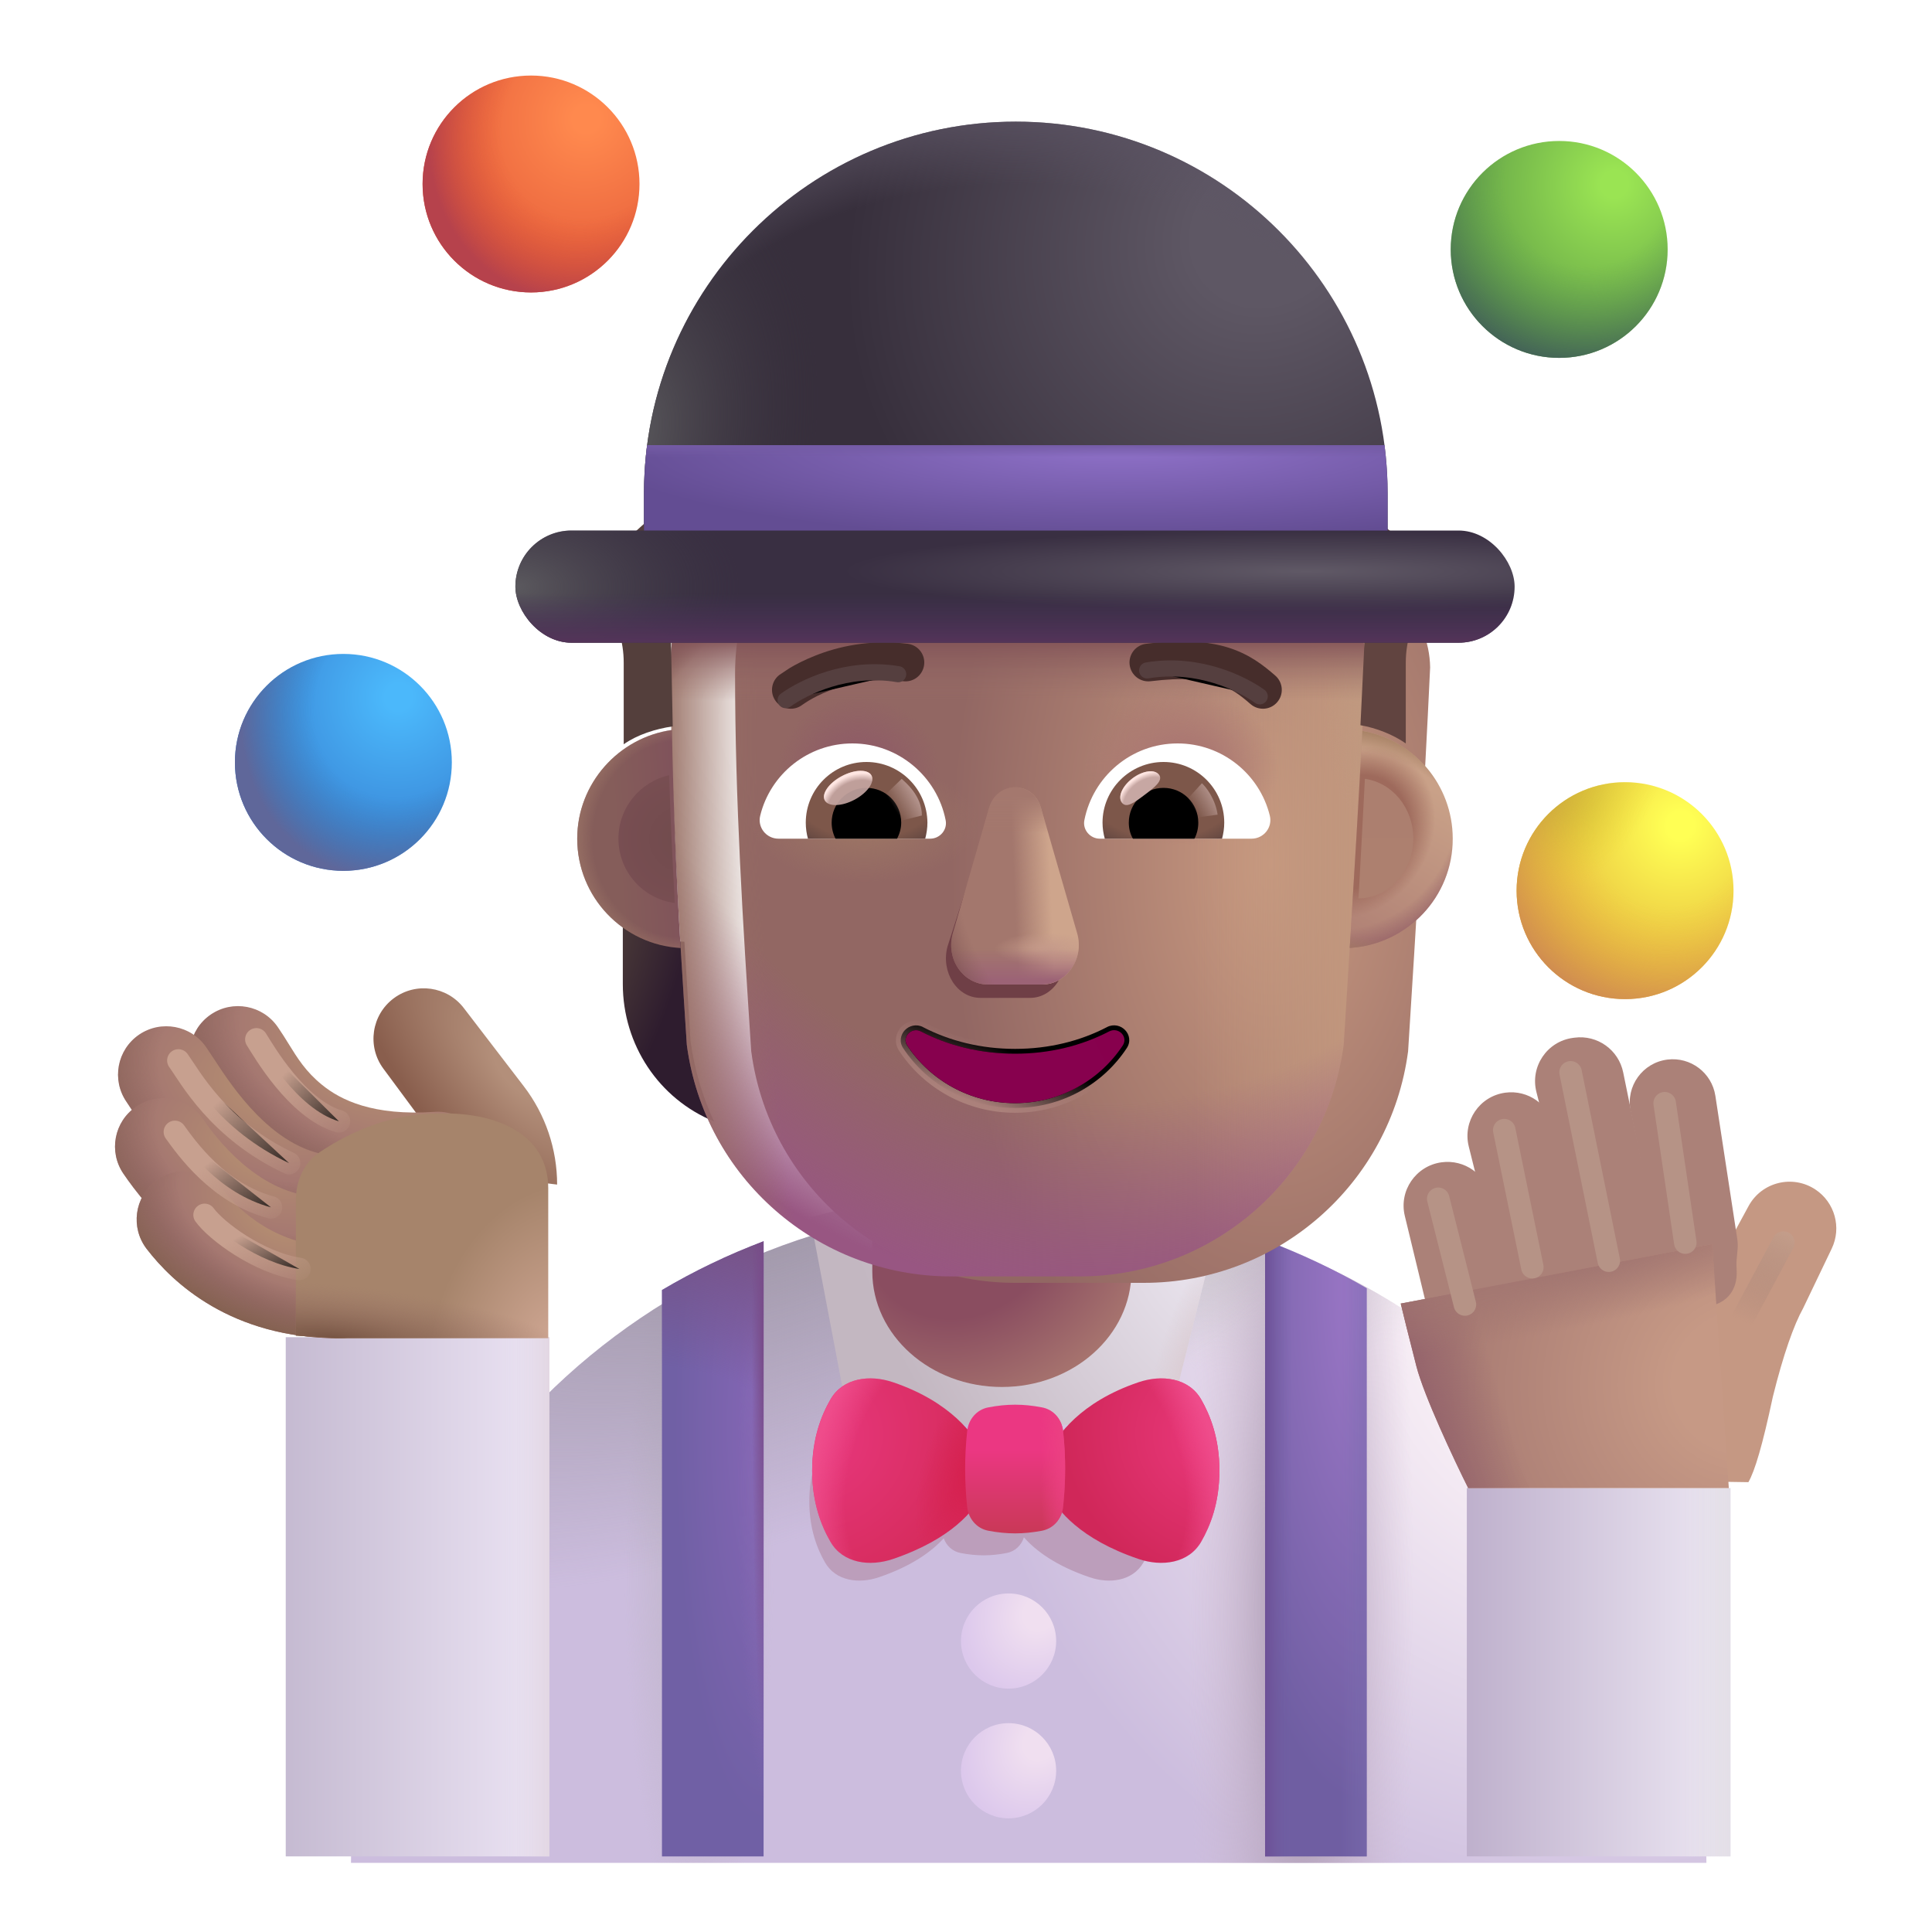 <svg viewBox="1 1 30 30" xmlns="http://www.w3.org/2000/svg">
<g filter="url(#filter0_i_3987_23852)">
<path d="M6.25 29.826C6.25 24.191 10.818 19.623 16.453 19.623H17.094C22.729 19.623 27.297 24.191 27.297 29.826H6.25Z" fill="url(#paint0_radial_3987_23852)"/>
<path d="M6.25 29.826C6.25 24.191 10.818 19.623 16.453 19.623H17.094C22.729 19.623 27.297 24.191 27.297 29.826H6.25Z" fill="url(#paint1_radial_3987_23852)"/>
<path d="M6.25 29.826C6.25 24.191 10.818 19.623 16.453 19.623H17.094C22.729 19.623 27.297 24.191 27.297 29.826H6.25Z" fill="url(#paint2_radial_3987_23852)"/>
<path d="M6.25 29.826C6.25 24.191 10.818 19.623 16.453 19.623H17.094C22.729 19.623 27.297 24.191 27.297 29.826H6.25Z" fill="url(#paint3_radial_3987_23852)"/>
<path d="M6.25 29.826C6.25 24.191 10.818 19.623 16.453 19.623H17.094C22.729 19.623 27.297 24.191 27.297 29.826H6.25Z" fill="url(#paint4_radial_3987_23852)"/>
</g>
<circle cx="6.332" cy="12.838" r="1.684" fill="url(#paint5_radial_3987_23852)"/>
<circle cx="6.332" cy="12.838" r="1.684" fill="url(#paint6_radial_3987_23852)"/>
<circle cx="9.246" cy="3.857" r="1.684" fill="url(#paint7_radial_3987_23852)"/>
<circle cx="9.246" cy="3.857" r="1.684" fill="url(#paint8_radial_3987_23852)"/>
<circle cx="25.211" cy="4.873" r="1.684" fill="url(#paint9_radial_3987_23852)"/>
<circle cx="25.211" cy="4.873" r="1.684" fill="url(#paint10_radial_3987_23852)"/>
<circle cx="26.234" cy="14.83" r="1.684" fill="url(#paint11_radial_3987_23852)"/>
<circle cx="26.234" cy="14.83" r="1.684" fill="url(#paint12_radial_3987_23852)"/>
<circle cx="26.234" cy="14.83" r="1.684" fill="url(#paint13_radial_3987_23852)"/>
<g filter="url(#filter1_di_3987_23852)">
<circle cx="16.761" cy="28.296" r="0.739" fill="url(#paint14_radial_3987_23852)"/>
</g>
<g filter="url(#filter2_di_3987_23852)">
<circle cx="16.761" cy="26.282" r="0.739" fill="url(#paint15_radial_3987_23852)"/>
</g>
<path d="M22.222 29.826H20.644V20.258C21.194 20.462 21.722 20.712 22.222 21.004V29.826Z" fill="url(#paint16_radial_3987_23852)"/>
<path d="M22.222 29.826H20.644V20.258C21.194 20.462 21.722 20.712 22.222 21.004V29.826Z" fill="url(#paint17_linear_3987_23852)"/>
<path d="M22.222 29.826H20.644V20.258C21.194 20.462 21.722 20.712 22.222 21.004V29.826Z" fill="url(#paint18_linear_3987_23852)"/>
<path d="M12.857 29.826H11.279V21.031C11.779 20.736 12.306 20.482 12.857 20.275V29.826Z" fill="url(#paint19_radial_3987_23852)"/>
<path d="M12.857 29.826H11.279V21.031C11.779 20.736 12.306 20.482 12.857 20.275V29.826Z" fill="url(#paint20_radial_3987_23852)"/>
<path d="M12.857 29.826H11.279V21.031C11.779 20.736 12.306 20.482 12.857 20.275V29.826Z" fill="url(#paint21_radial_3987_23852)"/>
<path d="M12.857 29.826H11.279V21.031C11.779 20.736 12.306 20.482 12.857 20.275V29.826Z" fill="url(#paint22_radial_3987_23852)"/>
<g filter="url(#filter3_i_3987_23852)">
<path d="M13.38 20.005L13.992 23.225H18.937L19.734 20.052C18.804 19.773 17.818 19.623 16.797 19.623H16.156C15.194 19.623 14.262 19.756 13.38 20.005Z" fill="url(#paint23_radial_3987_23852)"/>
<path d="M13.38 20.005L13.992 23.225H18.937L19.734 20.052C18.804 19.773 17.818 19.623 16.797 19.623H16.156C15.194 19.623 14.262 19.756 13.38 20.005Z" fill="url(#paint24_radial_3987_23852)"/>
</g>
<rect x="5.437" y="21.764" width="4.094" height="8.062" fill="url(#paint25_linear_3987_23852)"/>
<rect x="5.437" y="21.764" width="4.094" height="8.062" fill="url(#paint26_linear_3987_23852)"/>
<rect x="23.777" y="24.107" width="4.094" height="5.719" fill="url(#paint27_linear_3987_23852)"/>
<rect x="23.777" y="24.107" width="4.094" height="5.719" fill="url(#paint28_linear_3987_23852)"/>
<g filter="url(#filter4_f_3987_23852)">
<path fill-rule="evenodd" clip-rule="evenodd" d="M16.899 24.871C16.861 24.994 16.763 25.09 16.633 25.115C16.383 25.163 16.166 25.163 15.916 25.115C15.791 25.091 15.695 25.002 15.654 24.886C15.474 25.085 15.164 25.317 14.645 25.492C14.335 25.598 13.977 25.55 13.812 25.263C13.691 25.054 13.567 24.744 13.567 24.314C13.567 23.883 13.691 23.573 13.812 23.364C13.977 23.077 14.335 23.03 14.645 23.135C15.148 23.305 15.455 23.552 15.638 23.764C15.663 23.618 15.768 23.499 15.916 23.471C16.166 23.423 16.383 23.423 16.633 23.471C16.786 23.5 16.894 23.628 16.913 23.782C17.094 23.566 17.404 23.31 17.921 23.135C18.231 23.03 18.589 23.077 18.755 23.364C18.875 23.573 18.999 23.878 18.999 24.314C18.999 24.749 18.875 25.054 18.755 25.263C18.589 25.55 18.231 25.598 17.921 25.492C17.39 25.312 17.077 25.074 16.899 24.871Z" fill="#BC9EBB"/>
</g>
<g filter="url(#filter5_i_3987_23852)">
<path d="M14.866 22.463C15.775 22.771 16.134 23.294 16.255 23.545L16.283 23.836L16.255 24.194C16.134 24.445 15.775 24.9 14.866 25.208C14.505 25.331 14.089 25.276 13.896 24.941C13.755 24.698 13.611 24.337 13.611 23.836C13.611 23.334 13.755 22.974 13.896 22.73C14.089 22.395 14.505 22.341 14.866 22.463Z" fill="url(#paint29_radial_3987_23852)"/>
<path d="M14.866 22.463C15.775 22.771 16.134 23.294 16.255 23.545L16.283 23.836L16.255 24.194C16.134 24.445 15.775 24.9 14.866 25.208C14.505 25.331 14.089 25.276 13.896 24.941C13.755 24.698 13.611 24.337 13.611 23.836C13.611 23.334 13.755 22.974 13.896 22.73C14.089 22.395 14.505 22.341 14.866 22.463Z" fill="url(#paint30_radial_3987_23852)"/>
<path d="M14.866 22.463C15.775 22.771 16.134 23.294 16.255 23.545L16.283 23.836L16.255 24.194C16.134 24.445 15.775 24.9 14.866 25.208C14.505 25.331 14.089 25.276 13.896 24.941C13.755 24.698 13.611 24.337 13.611 23.836C13.611 23.334 13.755 22.974 13.896 22.73C14.089 22.395 14.505 22.341 14.866 22.463Z" fill="url(#paint31_radial_3987_23852)"/>
</g>
<g filter="url(#filter6_i_3987_23852)">
<path d="M18.68 22.463C17.771 22.771 17.413 23.294 17.292 23.545L17.264 23.836L17.292 24.194C17.413 24.445 17.771 24.9 18.68 25.208C19.042 25.331 19.458 25.276 19.651 24.941C19.791 24.698 19.935 24.342 19.935 23.836C19.935 23.329 19.791 22.974 19.651 22.73C19.458 22.395 19.042 22.341 18.68 22.463Z" fill="url(#paint32_radial_3987_23852)"/>
<path d="M18.68 22.463C17.771 22.771 17.413 23.294 17.292 23.545L17.264 23.836L17.292 24.194C17.413 24.445 17.771 24.9 18.68 25.208C19.042 25.331 19.458 25.276 19.651 24.941C19.791 24.698 19.935 24.342 19.935 23.836C19.935 23.329 19.791 22.974 19.651 22.73C19.458 22.395 19.042 22.341 18.68 22.463Z" fill="url(#paint33_radial_3987_23852)"/>
</g>
<g filter="url(#filter7_i_3987_23852)">
<path d="M16.018 23.224C16.037 23.041 16.165 22.888 16.346 22.854C16.636 22.798 16.89 22.798 17.18 22.854C17.361 22.888 17.489 23.041 17.508 23.224C17.55 23.619 17.55 24.002 17.508 24.398C17.489 24.581 17.361 24.734 17.18 24.769C16.89 24.824 16.636 24.824 16.346 24.769C16.165 24.734 16.037 24.581 16.018 24.398C15.976 24.003 15.976 23.62 16.018 23.224Z" fill="url(#paint34_linear_3987_23852)"/>
<path d="M16.018 23.224C16.037 23.041 16.165 22.888 16.346 22.854C16.636 22.798 16.89 22.798 17.18 22.854C17.361 22.888 17.489 23.041 17.508 23.224C17.55 23.619 17.55 24.002 17.508 24.398C17.489 24.581 17.361 24.734 17.18 24.769C16.89 24.824 16.636 24.824 16.346 24.769C16.165 24.734 16.037 24.581 16.018 24.398C15.976 24.003 15.976 23.62 16.018 23.224Z" fill="url(#paint35_radial_3987_23852)"/>
</g>
<g filter="url(#filter8_i_3987_23852)">
<path d="M27.851 19.829L27.403 20.654L26.231 22.076L24.75 24.068L27.849 24.115C27.948 23.943 28.067 23.549 28.229 22.788C28.393 22.127 28.555 21.674 28.7 21.412L29.143 20.488C29.299 20.162 29.191 19.771 28.89 19.571C28.535 19.335 28.054 19.454 27.851 19.829Z" fill="#C59883"/>
</g>
<g filter="url(#filter9_i_3987_23852)">
<path d="M25.92 18.247C25.843 17.866 26.107 17.5 26.493 17.453C26.852 17.409 27.181 17.658 27.236 18.015L27.576 20.237C27.584 20.291 27.586 20.346 27.581 20.401L27.566 20.564C27.561 20.619 27.564 20.674 27.567 20.729C27.582 21.024 27.42 21.244 27.112 21.286C26.793 21.331 26.495 21.119 26.431 20.803L25.92 18.247Z" fill="#AB8178"/>
</g>
<g filter="url(#filter10_i_3987_23852)">
<path d="M24.458 17.959C24.356 17.564 24.622 17.169 25.026 17.116L25.049 17.113C25.404 17.066 25.734 17.302 25.805 17.653L26.427 20.692C26.498 21.047 26.181 21.113 25.821 21.15C25.518 21.182 25.268 21.145 25.192 20.85L24.458 17.959Z" fill="#AB8178"/>
</g>
<g filter="url(#filter11_i_3987_23852)">
<path d="M23.407 18.803C23.309 18.411 23.573 18.021 23.974 17.967C24.328 17.919 24.66 18.154 24.73 18.505L25.285 21.271C25.357 21.626 25.108 21.964 24.748 22.002C24.445 22.033 24.164 21.837 24.09 21.541L23.407 18.803Z" fill="#AB8178"/>
</g>
<g filter="url(#filter12_i_3987_23852)">
<path d="M22.414 19.881C22.319 19.49 22.585 19.102 22.985 19.048C23.34 19 23.673 19.235 23.744 19.587L24.104 21.381C24.22 21.959 23.565 22.377 23.09 22.028C22.967 21.938 22.88 21.808 22.844 21.66L22.414 19.881Z" fill="#AB8178"/>
</g>
<path d="M22.993 22.213C23.112 22.676 23.579 23.669 23.798 24.107H27.845L27.587 20.318L22.751 21.242C22.782 21.373 22.874 21.749 22.993 22.213Z" fill="url(#paint36_radial_3987_23852)"/>
<path d="M22.993 22.213C23.112 22.676 23.579 23.669 23.798 24.107H27.845L27.587 20.318L22.751 21.242C22.782 21.373 22.874 21.749 22.993 22.213Z" fill="url(#paint37_radial_3987_23852)"/>
<path d="M22.993 22.213C23.112 22.676 23.579 23.669 23.798 24.107H27.845L27.587 20.318L22.751 21.242C22.782 21.373 22.874 21.749 22.993 22.213Z" fill="url(#paint38_radial_3987_23852)"/>
<g filter="url(#filter13_i_3987_23852)">
<path d="M6.803 17.694C6.546 17.347 6.619 16.857 6.966 16.6C7.309 16.346 7.792 16.414 8.052 16.753L8.983 17.967C9.319 18.405 9.501 18.942 9.501 19.494L8.002 19.314L6.803 17.694Z" fill="url(#paint39_radial_3987_23852)"/>
</g>
<path fill-rule="evenodd" clip-rule="evenodd" d="M4.273 16.754C4.615 16.52 5.082 16.608 5.315 16.95C5.377 17.04 5.43 17.125 5.481 17.208C5.622 17.436 5.748 17.64 6 17.845C6.292 18.083 6.794 18.33 7.747 18.265C8.16 18.237 8.518 18.55 8.546 18.963C8.574 19.376 8.262 19.734 7.849 19.762C6.559 19.85 5.671 19.511 5.053 19.008C4.575 18.619 4.273 18.118 4.136 17.892C4.111 17.849 4.091 17.817 4.077 17.796C3.843 17.454 3.931 16.988 4.273 16.754Z" fill="url(#paint40_radial_3987_23852)"/>
<path fill-rule="evenodd" clip-rule="evenodd" d="M4.273 16.754C4.615 16.52 5.082 16.608 5.315 16.95C5.377 17.04 5.43 17.125 5.481 17.208C5.622 17.436 5.748 17.64 6 17.845C6.292 18.083 6.794 18.33 7.747 18.265C8.16 18.237 8.518 18.55 8.546 18.963C8.574 19.376 8.262 19.734 7.849 19.762C6.559 19.85 5.671 19.511 5.053 19.008C4.575 18.619 4.273 18.118 4.136 17.892C4.111 17.849 4.091 17.817 4.077 17.796C3.843 17.454 3.931 16.988 4.273 16.754Z" fill="url(#paint41_radial_3987_23852)"/>
<path fill-rule="evenodd" clip-rule="evenodd" d="M3.16 17.066C3.502 16.833 3.969 16.921 4.202 17.262C4.239 17.316 4.277 17.375 4.318 17.436C4.488 17.695 4.697 18.012 4.994 18.313C5.354 18.676 5.762 18.927 6.24 18.952C6.654 18.974 6.971 19.328 6.949 19.741C6.927 20.155 6.574 20.472 6.16 20.45C5.169 20.398 4.43 19.875 3.928 19.367C3.512 18.947 3.203 18.474 3.04 18.224C3.009 18.177 2.984 18.138 2.964 18.109C2.73 17.767 2.818 17.3 3.16 17.066Z" fill="url(#paint42_radial_3987_23852)"/>
<path fill-rule="evenodd" clip-rule="evenodd" d="M3.16 17.066C3.502 16.833 3.969 16.921 4.202 17.262C4.239 17.316 4.277 17.375 4.318 17.436C4.488 17.695 4.697 18.012 4.994 18.313C5.354 18.676 5.762 18.927 6.24 18.952C6.654 18.974 6.971 19.328 6.949 19.741C6.927 20.155 6.574 20.472 6.16 20.45C5.169 20.398 4.43 19.875 3.928 19.367C3.512 18.947 3.203 18.474 3.04 18.224C3.009 18.177 2.984 18.138 2.964 18.109C2.73 17.767 2.818 17.3 3.16 17.066Z" fill="url(#paint43_radial_3987_23852)"/>
<path fill-rule="evenodd" clip-rule="evenodd" d="M3.113 18.184C3.455 17.95 3.922 18.038 4.155 18.38C4.467 18.835 5.129 19.584 6.005 19.584C6.419 19.584 6.755 19.92 6.755 20.334C6.755 20.748 6.419 21.084 6.005 21.084C4.303 21.084 3.246 19.708 2.917 19.226C2.683 18.884 2.771 18.417 3.113 18.184Z" fill="url(#paint44_radial_3987_23852)"/>
<path fill-rule="evenodd" clip-rule="evenodd" d="M3.113 18.184C3.455 17.95 3.922 18.038 4.155 18.38C4.467 18.835 5.129 19.584 6.005 19.584C6.419 19.584 6.755 19.92 6.755 20.334C6.755 20.748 6.419 21.084 6.005 21.084C4.303 21.084 3.246 19.708 2.917 19.226C2.683 18.884 2.771 18.417 3.113 18.184Z" fill="url(#paint45_radial_3987_23852)"/>
<path fill-rule="evenodd" clip-rule="evenodd" d="M3.416 19.34C3.745 19.088 4.215 19.151 4.467 19.479C4.711 19.797 5.3 20.361 6.267 20.361C6.681 20.361 7.017 20.697 7.017 21.111C7.017 21.526 6.681 21.781 6.267 21.781C4.584 21.781 3.674 20.91 3.277 20.392C3.025 20.063 3.087 19.592 3.416 19.34Z" fill="url(#paint46_radial_3987_23852)"/>
<path fill-rule="evenodd" clip-rule="evenodd" d="M3.416 19.34C3.745 19.088 4.215 19.151 4.467 19.479C4.711 19.797 5.3 20.361 6.267 20.361C6.681 20.361 7.017 20.697 7.017 21.111C7.017 21.526 6.681 21.781 6.267 21.781C4.584 21.781 3.674 20.91 3.277 20.392C3.025 20.063 3.087 19.592 3.416 19.34Z" fill="url(#paint47_radial_3987_23852)"/>
<path d="M5.963 18.892C5.719 19.055 5.594 19.339 5.594 19.633V21.74L6.211 21.779H9.513V19.451C9.513 18.615 8.708 18.201 7.544 18.303C6.888 18.36 6.335 18.642 5.963 18.892Z" fill="url(#paint48_radial_3987_23852)"/>
<path d="M5.963 18.892C5.719 19.055 5.594 19.339 5.594 19.633V21.74L6.211 21.779H9.513V19.451C9.513 18.615 8.708 18.201 7.544 18.303C6.888 18.36 6.335 18.642 5.963 18.892Z" fill="url(#paint49_radial_3987_23852)"/>
<path d="M14.545 18.417C14.545 17.426 15.446 16.623 16.557 16.623C17.668 16.623 18.569 17.426 18.569 18.417V20.743C18.569 21.734 17.668 22.537 16.557 22.537C15.446 22.537 14.545 21.734 14.545 20.743V18.417Z" fill="url(#paint50_radial_3987_23852)"/>
<g filter="url(#filter14_f_3987_23852)">
<path d="M23.333 19.615L23.747 21.256" stroke="#B69386" stroke-width="0.35" stroke-linecap="round"/>
</g>
<g filter="url(#filter15_f_3987_23852)">
<path d="M24.358 18.549L24.794 20.677" stroke="#B69386" stroke-width="0.35" stroke-linecap="round"/>
</g>
<g filter="url(#filter16_f_3987_23852)">
<path d="M25.388 17.651L25.981 20.576" stroke="#B69386" stroke-width="0.35" stroke-linecap="round"/>
</g>
<g filter="url(#filter17_f_3987_23852)">
<path d="M26.849 18.131L27.169 20.295" stroke="#B69386" stroke-width="0.35" stroke-linecap="round"/>
</g>
<g filter="url(#filter18_f_3987_23852)">
<path d="M28.692 20.295L27.755 22.045" stroke="url(#paint51_linear_3987_23852)" stroke-width="0.35" stroke-linecap="round"/>
</g>
<g filter="url(#filter19_f_3987_23852)">
<path d="M4.177 19.865C4.354 20.11 5.009 20.607 5.649 20.705" stroke="url(#paint52_linear_3987_23852)" stroke-width="0.35" stroke-linecap="round"/>
</g>
<g filter="url(#filter20_f_3987_23852)">
<path d="M3.716 18.576C3.893 18.821 4.388 19.529 5.208 19.748" stroke="url(#paint53_linear_3987_23852)" stroke-width="0.35" stroke-linecap="round"/>
</g>
<g filter="url(#filter21_f_3987_23852)">
<path d="M4.981 17.139C5.091 17.311 5.606 18.217 6.263 18.412" stroke="url(#paint54_linear_3987_23852)" stroke-width="0.35" stroke-linecap="round"/>
</g>
<g filter="url(#filter22_f_3987_23852)">
<path d="M3.77 17.467C3.947 17.712 4.388 18.545 5.489 19.061" stroke="url(#paint55_linear_3987_23852)" stroke-width="0.35" stroke-linecap="round"/>
</g>
<g filter="url(#filter23_f_3987_23852)">
<path d="M21.18 8.495L19.002 8.495C18.723 8.495 18.497 8.269 18.497 7.99C18.497 7.679 18.776 7.441 19.083 7.49C19.648 7.58 20.398 7.705 20.9 7.83C22.036 8.111 22.35 8.664 22.438 9.059C22.032 8.563 21.43 8.477 21.18 8.495Z" fill="#504A4C"/>
</g>
<g filter="url(#filter24_f_3987_23852)">
<path d="M21.252 8.376L19.063 8.376C18.782 8.376 18.555 8.148 18.555 7.868C18.555 7.555 18.835 7.315 19.144 7.365C19.712 7.455 20.466 7.581 20.971 7.707C22.113 7.99 22.428 8.546 22.516 8.942C22.108 8.444 21.503 8.357 21.252 8.376Z" fill="#49373D"/>
</g>
<path d="M21.895 15.623C22.249 15.612 22.581 15.492 22.851 15.297V16.281C22.851 17.224 22.288 18.064 21.434 18.413C21.614 18.03 21.738 17.613 21.8 17.167L21.895 15.623Z" fill="url(#paint56_radial_3987_23852)"/>
<path d="M11.627 15.623C11.273 15.612 10.941 15.492 10.671 15.297V16.281C10.671 17.224 11.233 18.064 12.087 18.413C11.908 18.03 11.784 17.613 11.722 17.167L11.627 15.623Z" fill="url(#paint57_radial_3987_23852)"/>
<g filter="url(#filter25_ii_3987_23852)">
<path d="M11.665 17.224C11.937 19.285 13.691 20.82 15.769 20.82H17.761C19.839 20.82 21.593 19.285 21.865 17.224C21.99 15.234 22.115 13.253 22.207 11.264C22.196 10.454 21.558 9.786 20.751 9.752H19.272C18.264 9.752 17.351 9.157 16.936 8.228C16.83 7.962 16.572 7.786 16.287 7.786H14.942C12.993 7.786 11.414 9.384 11.414 11.355C11.414 13.32 11.536 15.253 11.665 17.224Z" fill="url(#paint58_radial_3987_23852)"/>
<path d="M11.665 17.224C11.937 19.285 13.691 20.82 15.769 20.82H17.761C19.839 20.82 21.593 19.285 21.865 17.224C21.99 15.234 22.115 13.253 22.207 11.264C22.196 10.454 21.558 9.786 20.751 9.752H19.272C18.264 9.752 17.351 9.157 16.936 8.228C16.83 7.962 16.572 7.786 16.287 7.786H14.942C12.993 7.786 11.414 9.384 11.414 11.355C11.414 13.32 11.536 15.253 11.665 17.224Z" fill="url(#paint59_radial_3987_23852)"/>
</g>
<path d="M11.665 17.224C11.937 19.285 13.691 20.82 15.769 20.82H17.761C19.839 20.82 21.593 19.285 21.865 17.224C21.99 15.234 22.115 13.253 22.207 11.264C22.196 10.454 21.558 9.786 20.751 9.752H19.272C18.264 9.752 17.351 9.157 16.936 8.228C16.83 7.962 16.572 7.786 16.287 7.786H14.942C12.993 7.786 11.414 9.384 11.414 11.355C11.414 13.32 11.536 15.253 11.665 17.224Z" fill="url(#paint60_linear_3987_23852)"/>
<path d="M11.665 17.224C11.937 19.285 13.691 20.82 15.769 20.82H17.761C19.839 20.82 21.593 19.285 21.865 17.224C21.99 15.234 22.115 13.253 22.207 11.264C22.196 10.454 21.558 9.786 20.751 9.752H19.272C18.264 9.752 17.351 9.157 16.936 8.228C16.83 7.962 16.572 7.786 16.287 7.786H14.942C12.993 7.786 11.414 9.384 11.414 11.355C11.414 13.32 11.536 15.253 11.665 17.224Z" fill="url(#paint61_radial_3987_23852)"/>
<path d="M11.665 17.224C11.937 19.285 13.691 20.82 15.769 20.82H17.761C19.839 20.82 21.593 19.285 21.865 17.224C21.99 15.234 22.115 13.253 22.207 11.264C22.196 10.454 21.558 9.786 20.751 9.752H19.272C18.264 9.752 17.351 9.157 16.936 8.228C16.83 7.962 16.572 7.786 16.287 7.786H14.942C12.993 7.786 11.414 9.384 11.414 11.355C11.414 13.32 11.536 15.253 11.665 17.224Z" fill="url(#paint62_radial_3987_23852)"/>
<path d="M11.665 17.224C11.937 19.285 13.691 20.82 15.769 20.82H17.761C19.839 20.82 21.593 19.285 21.865 17.224C21.99 15.234 22.115 13.253 22.207 11.264C22.196 10.454 21.558 9.786 20.751 9.752H19.272C18.264 9.752 17.351 9.157 16.936 8.228C16.83 7.962 16.572 7.786 16.287 7.786H14.942C12.993 7.786 11.414 9.384 11.414 11.355C11.414 13.32 11.536 15.253 11.665 17.224Z" fill="url(#paint63_radial_3987_23852)"/>
<path d="M11.665 17.224C11.937 19.285 13.691 20.82 15.769 20.82H17.761C19.839 20.82 21.593 19.285 21.865 17.224C21.99 15.234 22.115 13.253 22.207 11.264C22.196 10.454 21.558 9.786 20.751 9.752H19.272C18.264 9.752 17.351 9.157 16.936 8.228C16.83 7.962 16.572 7.786 16.287 7.786H14.942C12.993 7.786 11.414 9.384 11.414 11.355C11.414 13.32 11.536 15.253 11.665 17.224Z" fill="url(#paint64_radial_3987_23852)"/>
<path d="M11.665 17.224C11.937 19.285 13.691 20.82 15.769 20.82H17.761C19.839 20.82 21.593 19.285 21.865 17.224C21.99 15.234 22.115 13.253 22.207 11.264C22.196 10.454 21.558 9.786 20.751 9.752H19.272C18.264 9.752 17.351 9.157 16.936 8.228C16.83 7.962 16.572 7.786 16.287 7.786H14.942C12.993 7.786 11.414 9.384 11.414 11.355C11.414 13.32 11.536 15.253 11.665 17.224Z" fill="url(#paint65_radial_3987_23852)"/>
<path d="M11.665 17.224C11.937 19.285 13.691 20.82 15.769 20.82H17.761C19.839 20.82 21.593 19.285 21.865 17.224C21.99 15.234 22.115 13.253 22.207 11.264C22.196 10.454 21.558 9.786 20.751 9.752H19.272C18.264 9.752 17.351 9.157 16.936 8.228C16.83 7.962 16.572 7.786 16.287 7.786H14.942C12.993 7.786 11.414 9.384 11.414 11.355C11.414 13.32 11.536 15.253 11.665 17.224Z" fill="url(#paint66_radial_3987_23852)"/>
<path d="M11.665 17.224C11.937 19.285 13.691 20.82 15.769 20.82H17.761C19.839 20.82 21.593 19.285 21.865 17.224C21.99 15.234 22.115 13.253 22.207 11.264C22.196 10.454 21.558 9.786 20.751 9.752H19.272C18.264 9.752 17.351 9.157 16.936 8.228C16.83 7.962 16.572 7.786 16.287 7.786H14.942C12.993 7.786 11.414 9.384 11.414 11.355C11.414 13.32 11.536 15.253 11.665 17.224Z" fill="url(#paint67_radial_3987_23852)"/>
<path d="M11.665 17.224C11.937 19.285 13.691 20.82 15.769 20.82H17.761C19.839 20.82 21.593 19.285 21.865 17.224C21.99 15.234 22.115 13.253 22.207 11.264C22.196 10.454 21.558 9.786 20.751 9.752H19.272C18.264 9.752 17.351 9.157 16.936 8.228C16.83 7.962 16.572 7.786 16.287 7.786H14.942C12.993 7.786 11.414 9.384 11.414 11.355C11.414 13.32 11.536 15.253 11.665 17.224Z" fill="url(#paint68_linear_3987_23852)"/>
<g filter="url(#filter26_f_3987_23852)">
<path d="M16.337 13.755L15.713 15.697C15.606 16.096 15.862 16.495 16.224 16.495H16.997C17.36 16.495 17.615 16.09 17.509 15.697L16.986 13.755C16.875 13.325 16.454 13.325 16.337 13.755Z" fill="#6F3F46"/>
</g>
<g filter="url(#filter27_f_3987_23852)">
<path d="M16.357 13.548L15.796 15.49C15.681 15.889 15.956 16.288 16.346 16.288H17.176C17.566 16.288 17.84 15.883 17.726 15.49L17.165 13.548C17.044 13.118 16.483 13.118 16.357 13.548Z" fill="#A3776D"/>
<path d="M16.357 13.548L15.796 15.49C15.681 15.889 15.956 16.288 16.346 16.288H17.176C17.566 16.288 17.84 15.883 17.726 15.49L17.165 13.548C17.044 13.118 16.483 13.118 16.357 13.548Z" fill="url(#paint69_linear_3987_23852)"/>
<path d="M16.357 13.548L15.796 15.49C15.681 15.889 15.956 16.288 16.346 16.288H17.176C17.566 16.288 17.84 15.883 17.726 15.49L17.165 13.548C17.044 13.118 16.483 13.118 16.357 13.548Z" fill="url(#paint70_radial_3987_23852)"/>
<path d="M16.357 13.548L15.796 15.49C15.681 15.889 15.956 16.288 16.346 16.288H17.176C17.566 16.288 17.84 15.883 17.726 15.49L17.165 13.548C17.044 13.118 16.483 13.118 16.357 13.548Z" fill="url(#paint71_linear_3987_23852)"/>
<path d="M16.357 13.548L15.796 15.49C15.681 15.889 15.956 16.288 16.346 16.288H17.176C17.566 16.288 17.84 15.883 17.726 15.49L17.165 13.548C17.044 13.118 16.483 13.118 16.357 13.548Z" fill="url(#paint72_radial_3987_23852)"/>
<path d="M16.357 13.548L15.796 15.49C15.681 15.889 15.956 16.288 16.346 16.288H17.176C17.566 16.288 17.84 15.883 17.726 15.49L17.165 13.548C17.044 13.118 16.483 13.118 16.357 13.548Z" fill="url(#paint73_linear_3987_23852)"/>
</g>
<g filter="url(#filter28_f_3987_23852)">
<path d="M15.332 16.949L15.332 16.949L15.332 16.948C15.226 16.895 15.116 16.928 15.05 16.997C14.985 17.066 14.958 17.179 15.026 17.278C15.394 17.834 16.033 18.204 16.761 18.204C17.489 18.204 18.128 17.834 18.495 17.277C18.563 17.177 18.538 17.064 18.471 16.995C18.405 16.926 18.295 16.895 18.19 16.948L18.19 16.948L18.189 16.949C17.777 17.164 17.29 17.287 16.761 17.287C16.236 17.287 15.745 17.164 15.332 16.949Z" stroke="url(#paint74_linear_3987_23852)" stroke-width="0.15"/>
</g>
<path d="M16.761 17.362C16.225 17.362 15.721 17.236 15.298 17.015C15.153 16.942 14.998 17.105 15.089 17.236C15.442 17.772 16.059 18.13 16.761 18.13C17.463 18.13 18.079 17.772 18.433 17.236C18.524 17.099 18.369 16.942 18.224 17.015C17.801 17.236 17.302 17.362 16.761 17.362Z" fill="url(#paint75_radial_3987_23852)"/>
<g filter="url(#filter29_ii_3987_23852)">
<path d="M21.888 7.288C22.431 7.475 21.58 8.673 21.888 9.217C22.381 10.083 23.647 10.301 23.115 11.066C22.93 11.338 22.829 11.661 22.829 11.989V13.244C22.632 13.106 22.371 13.004 22.125 12.961L22.207 11.264C22.196 10.454 21.558 9.786 20.751 9.752H19.272C18.264 9.752 17.351 9.157 16.936 8.228C16.83 7.962 16.572 7.786 16.287 7.786H14.942C12.993 7.786 11.413 9.384 11.413 11.355L11.446 12.979C11.178 13.018 10.897 13.108 10.685 13.257V11.989C10.685 11.661 10.584 11.338 10.4 11.066C9.895 10.324 10.971 10.154 11.414 9.31C11.722 8.727 11.055 7.492 11.621 7.293C12.226 7.078 12.741 6.67 13.083 6.121C13.52 5.424 14.287 4.959 15.166 4.959C15.508 4.959 15.833 5.033 16.136 5.158C16.539 5.333 16.992 5.333 17.396 5.158C17.693 5.033 18.018 4.959 18.359 4.959C19.25 4.959 20.029 5.441 20.46 6.155C20.785 6.693 21.294 7.084 21.888 7.288Z" fill="url(#paint76_linear_3987_23852)"/>
</g>
<g filter="url(#filter30_i_3987_23852)">
<path d="M20.703 11.691C20.518 11.53 20.303 11.36 19.977 11.257C19.655 11.156 19.253 11.129 18.696 11.197C18.536 11.216 18.421 11.363 18.441 11.523C18.461 11.684 18.607 11.798 18.767 11.778C19.276 11.716 19.587 11.748 19.801 11.816C20.01 11.882 20.152 11.988 20.318 12.133C20.44 12.239 20.625 12.227 20.731 12.105C20.838 11.983 20.825 11.798 20.703 11.691Z" fill="#462D2B"/>
</g>
<g filter="url(#filter31_i_3987_23852)">
<path d="M13.158 11.576C13.253 11.519 13.39 11.447 13.563 11.379C13.909 11.242 14.403 11.124 14.995 11.197C15.155 11.216 15.27 11.363 15.25 11.523C15.23 11.684 15.084 11.798 14.924 11.778C14.45 11.72 14.055 11.815 13.778 11.924C13.639 11.978 13.531 12.036 13.459 12.079C13.423 12.101 13.396 12.118 13.38 12.13C13.371 12.136 13.366 12.14 13.362 12.142L13.359 12.144C13.232 12.243 13.048 12.22 12.949 12.092C12.85 11.964 12.873 11.78 13.001 11.681L13.158 11.576Z" fill="#462D2B"/>
</g>
<path d="M19.286 12.544C19.976 12.544 20.558 13.02 20.717 13.663C20.764 13.847 20.623 14.023 20.434 14.023H18.078C17.928 14.023 17.808 13.885 17.838 13.736C17.971 13.059 18.566 12.544 19.286 12.544Z" fill="white"/>
<path d="M19.067 12.832C19.59 12.832 20.01 13.256 20.01 13.774C20.01 13.86 19.997 13.945 19.976 14.023H18.155C18.133 13.941 18.12 13.86 18.12 13.774C18.12 13.256 18.545 12.832 19.067 12.832Z" fill="url(#paint77_radial_3987_23852)"/>
<path d="M18.528 13.774C18.528 13.474 18.768 13.234 19.067 13.234C19.367 13.234 19.607 13.474 19.607 13.774C19.607 13.864 19.586 13.95 19.547 14.023H18.592C18.549 13.95 18.528 13.864 18.528 13.774Z" fill="black"/>
<g filter="url(#filter32_f_3987_23852)">
<path d="M18.998 13.031C19.065 13.121 18.925 13.23 18.765 13.349C18.606 13.469 18.487 13.553 18.42 13.463C18.353 13.373 18.428 13.204 18.588 13.084C18.747 12.965 18.931 12.941 18.998 13.031Z" fill="#C7A7A3"/>
<path d="M18.998 13.031C19.065 13.121 18.925 13.23 18.765 13.349C18.606 13.469 18.487 13.553 18.42 13.463C18.353 13.373 18.428 13.204 18.588 13.084C18.747 12.965 18.931 12.941 18.998 13.031Z" fill="url(#paint78_radial_3987_23852)"/>
</g>
<g filter="url(#filter33_f_3987_23852)">
<path d="M19.907 13.65C19.872 13.407 19.73 13.223 19.663 13.162L19.388 13.463L19.512 13.704L19.907 13.65Z" fill="url(#paint79_linear_3987_23852)"/>
</g>
<path d="M14.236 12.544C13.546 12.544 12.963 13.02 12.805 13.663C12.758 13.847 12.899 14.023 13.088 14.023H15.444C15.594 14.023 15.714 13.886 15.684 13.736C15.551 13.059 14.951 12.544 14.236 12.544Z" fill="white"/>
<path d="M14.454 12.832C13.931 12.832 13.512 13.256 13.512 13.774C13.512 13.86 13.524 13.945 13.546 14.023H15.367C15.388 13.941 15.401 13.86 15.401 13.774C15.397 13.256 14.977 12.832 14.454 12.832Z" fill="url(#paint80_radial_3987_23852)"/>
<path d="M14.994 13.774C14.994 13.474 14.754 13.234 14.454 13.234C14.154 13.234 13.914 13.474 13.914 13.774C13.914 13.864 13.936 13.95 13.974 14.023H14.93C14.968 13.95 14.994 13.864 14.994 13.774Z" fill="black"/>
<g filter="url(#filter34_f_3987_23852)">
<path d="M15.315 13.663C15.315 13.359 15.068 13.156 15.001 13.094L14.696 13.389L14.884 13.77L15.315 13.663Z" fill="url(#paint81_linear_3987_23852)"/>
</g>
<g filter="url(#filter35_f_3987_23852)">
<ellipse cx="14.17" cy="13.235" rx="0.411" ry="0.208" transform="rotate(-27.914 14.17 13.235)" fill="#C7A7A3" fill-opacity="0.9"/>
<ellipse cx="14.17" cy="13.235" rx="0.411" ry="0.208" transform="rotate(-27.914 14.17 13.235)" fill="url(#paint82_radial_3987_23852)"/>
</g>
<path d="M21.959 15.719C22.028 14.595 22.095 13.473 22.154 12.349C22.952 12.488 23.558 13.185 23.558 14.023C23.558 14.928 22.851 15.667 21.959 15.719Z" fill="url(#paint83_linear_3987_23852)"/>
<path d="M21.959 15.719C22.028 14.595 22.095 13.473 22.154 12.349C22.952 12.488 23.558 13.185 23.558 14.023C23.558 14.928 22.851 15.667 21.959 15.719Z" fill="url(#paint84_radial_3987_23852)"/>
<path d="M21.959 15.719C22.028 14.595 22.095 13.473 22.154 12.349C22.952 12.488 23.558 13.185 23.558 14.023C23.558 14.928 22.851 15.667 21.959 15.719Z" fill="url(#paint85_radial_3987_23852)"/>
<path d="M21.959 15.719C22.028 14.595 22.095 13.473 22.154 12.349C22.952 12.488 23.558 13.185 23.558 14.023C23.558 14.928 22.851 15.667 21.959 15.719Z" fill="url(#paint86_radial_3987_23852)"/>
<path d="M11.434 12.335C10.608 12.451 9.963 13.165 9.963 14.023C9.963 14.93 10.674 15.671 11.569 15.72C11.501 14.591 11.455 13.464 11.434 12.335Z" fill="url(#paint87_linear_3987_23852)"/>
<path d="M11.434 12.335C10.608 12.451 9.963 13.165 9.963 14.023C9.963 14.93 10.674 15.671 11.569 15.72C11.501 14.591 11.455 13.464 11.434 12.335Z" fill="url(#paint88_radial_3987_23852)"/>
<g filter="url(#filter36_f_3987_23852)">
<path d="M11.39 13.038C10.94 13.139 10.603 13.541 10.603 14.022C10.603 14.534 10.984 14.957 11.478 15.022C11.442 14.36 11.411 13.7 11.39 13.038Z" fill="url(#paint89_radial_3987_23852)"/>
</g>
<g filter="url(#filter37_f_3987_23852)">
<path d="M22.095 14.951C22.129 14.332 22.163 13.713 22.194 13.094C22.618 13.152 22.946 13.544 22.946 14.019C22.946 14.531 22.565 14.946 22.095 14.951Z" fill="url(#paint90_linear_3987_23852)"/>
</g>
<g filter="url(#filter38_f_3987_23852)">
<path d="M13.199 11.872C13.47 11.677 14.147 11.334 14.947 11.469" stroke="#553F3F" stroke-width="0.25" stroke-linecap="round"/>
</g>
<g filter="url(#filter39_f_3987_23852)">
<path d="M20.561 11.813C20.29 11.618 19.613 11.276 18.813 11.41" stroke="#553F3F" stroke-width="0.25" stroke-linecap="round"/>
</g>
<path d="M11 8.662C11 5.474 13.585 2.889 16.773 2.889C19.962 2.889 22.547 5.474 22.547 8.662V10.31H11V8.662Z" fill="url(#paint91_radial_3987_23852)"/>
<path d="M11 8.662C11 5.474 13.585 2.889 16.773 2.889C19.962 2.889 22.547 5.474 22.547 8.662V10.31H11V8.662Z" fill="url(#paint92_radial_3987_23852)"/>
<path d="M11 8.662C11 5.474 13.585 2.889 16.773 2.889C19.962 2.889 22.547 5.474 22.547 8.662V10.31H11V8.662Z" fill="url(#paint93_radial_3987_23852)"/>
<path d="M11.048 7.912C11.017 8.158 11 8.408 11 8.662V10.31H22.547V8.662C22.547 8.408 22.53 8.158 22.498 7.912H11.048Z" fill="url(#paint94_radial_3987_23852)"/>
<path d="M11.048 7.912C11.017 8.158 11 8.408 11 8.662V10.31H22.547V8.662C22.547 8.408 22.53 8.158 22.498 7.912H11.048Z" fill="url(#paint95_linear_3987_23852)"/>
<rect x="9.003" y="9.238" width="15.516" height="1.742" rx="0.871" fill="url(#paint96_radial_3987_23852)"/>
<rect x="9.003" y="9.238" width="15.516" height="1.742" rx="0.871" fill="url(#paint97_radial_3987_23852)"/>
<rect x="9.003" y="9.238" width="15.516" height="1.742" rx="0.871" fill="url(#paint98_linear_3987_23852)"/>
<defs>
<filter id="filter0_i_3987_23852" x="6.25" y="19.623" width="21.247" height="10.303" filterUnits="userSpaceOnUse" color-interpolation-filters="sRGB">
<feFlood flood-opacity="0" result="BackgroundImageFix"/>
<feBlend mode="normal" in="SourceGraphic" in2="BackgroundImageFix" result="shape"/>
<feColorMatrix in="SourceAlpha" type="matrix" values="0 0 0 0 0 0 0 0 0 0 0 0 0 0 0 0 0 0 127 0" result="hardAlpha"/>
<feOffset dx="0.2" dy="0.1"/>
<feGaussianBlur stdDeviation="0.25"/>
<feComposite in2="hardAlpha" operator="arithmetic" k2="-1" k3="1"/>
<feColorMatrix type="matrix" values="0 0 0 0 0.616 0 0 0 0 0.608 0 0 0 0 0.62 0 0 0 1 0"/>
<feBlend mode="normal" in2="shape" result="effect1_innerShadow_3987_23852"/>
</filter>
<filter id="filter1_di_3987_23852" x="15.622" y="27.457" width="2.078" height="2.078" filterUnits="userSpaceOnUse" color-interpolation-filters="sRGB">
<feFlood flood-opacity="0" result="BackgroundImageFix"/>
<feColorMatrix in="SourceAlpha" type="matrix" values="0 0 0 0 0 0 0 0 0 0 0 0 0 0 0 0 0 0 127 0" result="hardAlpha"/>
<feOffset dx="-0.1" dy="0.2"/>
<feGaussianBlur stdDeviation="0.15"/>
<feComposite in2="hardAlpha" operator="out"/>
<feColorMatrix type="matrix" values="0 0 0 0 0.792 0 0 0 0 0.718 0 0 0 0 0.788 0 0 0 1 0"/>
<feBlend mode="normal" in2="BackgroundImageFix" result="effect1_dropShadow_3987_23852"/>
<feBlend mode="normal" in="SourceGraphic" in2="effect1_dropShadow_3987_23852" result="shape"/>
<feColorMatrix in="SourceAlpha" type="matrix" values="0 0 0 0 0 0 0 0 0 0 0 0 0 0 0 0 0 0 127 0" result="hardAlpha"/>
<feOffset/>
<feGaussianBlur stdDeviation="0.075"/>
<feComposite in2="hardAlpha" operator="arithmetic" k2="-1" k3="1"/>
<feColorMatrix type="matrix" values="0 0 0 0 0.831 0 0 0 0 0.745 0 0 0 0 0.804 0 0 0 1 0"/>
<feBlend mode="normal" in2="shape" result="effect2_innerShadow_3987_23852"/>
</filter>
<filter id="filter2_di_3987_23852" x="15.622" y="25.444" width="2.078" height="2.078" filterUnits="userSpaceOnUse" color-interpolation-filters="sRGB">
<feFlood flood-opacity="0" result="BackgroundImageFix"/>
<feColorMatrix in="SourceAlpha" type="matrix" values="0 0 0 0 0 0 0 0 0 0 0 0 0 0 0 0 0 0 127 0" result="hardAlpha"/>
<feOffset dx="-0.1" dy="0.2"/>
<feGaussianBlur stdDeviation="0.15"/>
<feComposite in2="hardAlpha" operator="out"/>
<feColorMatrix type="matrix" values="0 0 0 0 0.792 0 0 0 0 0.718 0 0 0 0 0.788 0 0 0 1 0"/>
<feBlend mode="normal" in2="BackgroundImageFix" result="effect1_dropShadow_3987_23852"/>
<feBlend mode="normal" in="SourceGraphic" in2="effect1_dropShadow_3987_23852" result="shape"/>
<feColorMatrix in="SourceAlpha" type="matrix" values="0 0 0 0 0 0 0 0 0 0 0 0 0 0 0 0 0 0 127 0" result="hardAlpha"/>
<feOffset/>
<feGaussianBlur stdDeviation="0.075"/>
<feComposite in2="hardAlpha" operator="arithmetic" k2="-1" k3="1"/>
<feColorMatrix type="matrix" values="0 0 0 0 0.831 0 0 0 0 0.745 0 0 0 0 0.804 0 0 0 1 0"/>
<feBlend mode="normal" in2="shape" result="effect2_innerShadow_3987_23852"/>
</filter>
<filter id="filter3_i_3987_23852" x="13.38" y="19.523" width="6.554" height="3.702" filterUnits="userSpaceOnUse" color-interpolation-filters="sRGB">
<feFlood flood-opacity="0" result="BackgroundImageFix"/>
<feBlend mode="normal" in="SourceGraphic" in2="BackgroundImageFix" result="shape"/>
<feColorMatrix in="SourceAlpha" type="matrix" values="0 0 0 0 0 0 0 0 0 0 0 0 0 0 0 0 0 0 127 0" result="hardAlpha"/>
<feOffset dx="0.2" dy="-0.1"/>
<feGaussianBlur stdDeviation="0.15"/>
<feComposite in2="hardAlpha" operator="arithmetic" k2="-1" k3="1"/>
<feColorMatrix type="matrix" values="0 0 0 0 0.722 0 0 0 0 0.682 0 0 0 0 0.749 0 0 0 1 0"/>
<feBlend mode="normal" in2="shape" result="effect1_innerShadow_3987_23852"/>
</filter>
<filter id="filter4_f_3987_23852" x="12.567" y="22.084" width="7.432" height="4.46" filterUnits="userSpaceOnUse" color-interpolation-filters="sRGB">
<feFlood flood-opacity="0" result="BackgroundImageFix"/>
<feBlend mode="normal" in="SourceGraphic" in2="BackgroundImageFix" result="shape"/>
<feGaussianBlur stdDeviation="0.5" result="effect1_foregroundBlur_3987_23852"/>
</filter>
<filter id="filter5_i_3987_23852" x="13.611" y="22.403" width="2.672" height="2.865" filterUnits="userSpaceOnUse" color-interpolation-filters="sRGB">
<feFlood flood-opacity="0" result="BackgroundImageFix"/>
<feBlend mode="normal" in="SourceGraphic" in2="BackgroundImageFix" result="shape"/>
<feColorMatrix in="SourceAlpha" type="matrix" values="0 0 0 0 0 0 0 0 0 0 0 0 0 0 0 0 0 0 127 0" result="hardAlpha"/>
<feOffset/>
<feGaussianBlur stdDeviation="0.2"/>
<feComposite in2="hardAlpha" operator="arithmetic" k2="-1" k3="1"/>
<feColorMatrix type="matrix" values="0 0 0 0 0.78 0 0 0 0 0.271 0 0 0 0 0.396 0 0 0 1 0"/>
<feBlend mode="normal" in2="shape" result="effect1_innerShadow_3987_23852"/>
</filter>
<filter id="filter6_i_3987_23852" x="17.264" y="22.403" width="2.672" height="2.865" filterUnits="userSpaceOnUse" color-interpolation-filters="sRGB">
<feFlood flood-opacity="0" result="BackgroundImageFix"/>
<feBlend mode="normal" in="SourceGraphic" in2="BackgroundImageFix" result="shape"/>
<feColorMatrix in="SourceAlpha" type="matrix" values="0 0 0 0 0 0 0 0 0 0 0 0 0 0 0 0 0 0 127 0" result="hardAlpha"/>
<feOffset/>
<feGaussianBlur stdDeviation="0.2"/>
<feComposite in2="hardAlpha" operator="arithmetic" k2="-1" k3="1"/>
<feColorMatrix type="matrix" values="0 0 0 0 0.78 0 0 0 0 0.271 0 0 0 0 0.396 0 0 0 1 0"/>
<feBlend mode="normal" in2="shape" result="effect1_innerShadow_3987_23852"/>
</filter>
<filter id="filter7_i_3987_23852" x="15.986" y="22.812" width="1.554" height="1.999" filterUnits="userSpaceOnUse" color-interpolation-filters="sRGB">
<feFlood flood-opacity="0" result="BackgroundImageFix"/>
<feBlend mode="normal" in="SourceGraphic" in2="BackgroundImageFix" result="shape"/>
<feColorMatrix in="SourceAlpha" type="matrix" values="0 0 0 0 0 0 0 0 0 0 0 0 0 0 0 0 0 0 127 0" result="hardAlpha"/>
<feOffset/>
<feGaussianBlur stdDeviation="0.125"/>
<feComposite in2="hardAlpha" operator="arithmetic" k2="-1" k3="1"/>
<feColorMatrix type="matrix" values="0 0 0 0 0.827 0 0 0 0 0.137 0 0 0 0 0.318 0 0 0 1 0"/>
<feBlend mode="normal" in2="shape" result="effect1_innerShadow_3987_23852"/>
</filter>
<filter id="filter8_i_3987_23852" x="24.75" y="19.349" width="4.764" height="4.766" filterUnits="userSpaceOnUse" color-interpolation-filters="sRGB">
<feFlood flood-opacity="0" result="BackgroundImageFix"/>
<feBlend mode="normal" in="SourceGraphic" in2="BackgroundImageFix" result="shape"/>
<feColorMatrix in="SourceAlpha" type="matrix" values="0 0 0 0 0 0 0 0 0 0 0 0 0 0 0 0 0 0 127 0" result="hardAlpha"/>
<feOffset dx="0.3" dy="-0.1"/>
<feGaussianBlur stdDeviation="0.3"/>
<feComposite in2="hardAlpha" operator="arithmetic" k2="-1" k3="1"/>
<feColorMatrix type="matrix" values="0 0 0 0 0.553 0 0 0 0 0.365 0 0 0 0 0.251 0 0 0 1 0"/>
<feBlend mode="normal" in2="shape" result="effect1_innerShadow_3987_23852"/>
</filter>
<filter id="filter9_i_3987_23852" x="25.907" y="17.448" width="2.077" height="3.844" filterUnits="userSpaceOnUse" color-interpolation-filters="sRGB">
<feFlood flood-opacity="0" result="BackgroundImageFix"/>
<feBlend mode="normal" in="SourceGraphic" in2="BackgroundImageFix" result="shape"/>
<feColorMatrix in="SourceAlpha" type="matrix" values="0 0 0 0 0 0 0 0 0 0 0 0 0 0 0 0 0 0 127 0" result="hardAlpha"/>
<feOffset dx="0.4"/>
<feGaussianBlur stdDeviation="0.3"/>
<feComposite in2="hardAlpha" operator="arithmetic" k2="-1" k3="1"/>
<feColorMatrix type="matrix" values="0 0 0 0 0.588 0 0 0 0 0.404 0 0 0 0 0.404 0 0 0 1 0"/>
<feBlend mode="normal" in2="shape" result="effect1_innerShadow_3987_23852"/>
</filter>
<filter id="filter10_i_3987_23852" x="24.436" y="17.107" width="2.401" height="4.052" filterUnits="userSpaceOnUse" color-interpolation-filters="sRGB">
<feFlood flood-opacity="0" result="BackgroundImageFix"/>
<feBlend mode="normal" in="SourceGraphic" in2="BackgroundImageFix" result="shape"/>
<feColorMatrix in="SourceAlpha" type="matrix" values="0 0 0 0 0 0 0 0 0 0 0 0 0 0 0 0 0 0 127 0" result="hardAlpha"/>
<feOffset dx="0.4"/>
<feGaussianBlur stdDeviation="0.3"/>
<feComposite in2="hardAlpha" operator="arithmetic" k2="-1" k3="1"/>
<feColorMatrix type="matrix" values="0 0 0 0 0.588 0 0 0 0 0.404 0 0 0 0 0.404 0 0 0 1 0"/>
<feBlend mode="normal" in2="shape" result="effect1_innerShadow_3987_23852"/>
</filter>
<filter id="filter11_i_3987_23852" x="23.386" y="17.96" width="2.312" height="4.044" filterUnits="userSpaceOnUse" color-interpolation-filters="sRGB">
<feFlood flood-opacity="0" result="BackgroundImageFix"/>
<feBlend mode="normal" in="SourceGraphic" in2="BackgroundImageFix" result="shape"/>
<feColorMatrix in="SourceAlpha" type="matrix" values="0 0 0 0 0 0 0 0 0 0 0 0 0 0 0 0 0 0 127 0" result="hardAlpha"/>
<feOffset dx="0.4"/>
<feGaussianBlur stdDeviation="0.3"/>
<feComposite in2="hardAlpha" operator="arithmetic" k2="-1" k3="1"/>
<feColorMatrix type="matrix" values="0 0 0 0 0.588 0 0 0 0 0.404 0 0 0 0 0.404 0 0 0 1 0"/>
<feBlend mode="normal" in2="shape" result="effect1_innerShadow_3987_23852"/>
</filter>
<filter id="filter12_i_3987_23852" x="22.394" y="19.041" width="2.123" height="3.114" filterUnits="userSpaceOnUse" color-interpolation-filters="sRGB">
<feFlood flood-opacity="0" result="BackgroundImageFix"/>
<feBlend mode="normal" in="SourceGraphic" in2="BackgroundImageFix" result="shape"/>
<feColorMatrix in="SourceAlpha" type="matrix" values="0 0 0 0 0 0 0 0 0 0 0 0 0 0 0 0 0 0 127 0" result="hardAlpha"/>
<feOffset dx="0.4"/>
<feGaussianBlur stdDeviation="0.3"/>
<feComposite in2="hardAlpha" operator="arithmetic" k2="-1" k3="1"/>
<feColorMatrix type="matrix" values="0 0 0 0 0.588 0 0 0 0 0.404 0 0 0 0 0.404 0 0 0 1 0"/>
<feBlend mode="normal" in2="shape" result="effect1_innerShadow_3987_23852"/>
</filter>
<filter id="filter13_i_3987_23852" x="6.649" y="16.347" width="3.002" height="3.147" filterUnits="userSpaceOnUse" color-interpolation-filters="sRGB">
<feFlood flood-opacity="0" result="BackgroundImageFix"/>
<feBlend mode="normal" in="SourceGraphic" in2="BackgroundImageFix" result="shape"/>
<feColorMatrix in="SourceAlpha" type="matrix" values="0 0 0 0 0 0 0 0 0 0 0 0 0 0 0 0 0 0 127 0" result="hardAlpha"/>
<feOffset dx="0.15" dy="-0.1"/>
<feGaussianBlur stdDeviation="0.2"/>
<feComposite in2="hardAlpha" operator="arithmetic" k2="-1" k3="1"/>
<feColorMatrix type="matrix" values="0 0 0 0 0.537 0 0 0 0 0.361 0 0 0 0 0.314 0 0 0 1 0"/>
<feBlend mode="normal" in2="shape" result="effect1_innerShadow_3987_23852"/>
</filter>
<filter id="filter14_f_3987_23852" x="22.908" y="19.19" width="1.264" height="2.491" filterUnits="userSpaceOnUse" color-interpolation-filters="sRGB">
<feFlood flood-opacity="0" result="BackgroundImageFix"/>
<feBlend mode="normal" in="SourceGraphic" in2="BackgroundImageFix" result="shape"/>
<feGaussianBlur stdDeviation="0.125" result="effect1_foregroundBlur_3987_23852"/>
</filter>
<filter id="filter15_f_3987_23852" x="23.933" y="18.124" width="1.286" height="2.978" filterUnits="userSpaceOnUse" color-interpolation-filters="sRGB">
<feFlood flood-opacity="0" result="BackgroundImageFix"/>
<feBlend mode="normal" in="SourceGraphic" in2="BackgroundImageFix" result="shape"/>
<feGaussianBlur stdDeviation="0.125" result="effect1_foregroundBlur_3987_23852"/>
</filter>
<filter id="filter16_f_3987_23852" x="24.963" y="17.226" width="1.444" height="3.775" filterUnits="userSpaceOnUse" color-interpolation-filters="sRGB">
<feFlood flood-opacity="0" result="BackgroundImageFix"/>
<feBlend mode="normal" in="SourceGraphic" in2="BackgroundImageFix" result="shape"/>
<feGaussianBlur stdDeviation="0.125" result="effect1_foregroundBlur_3987_23852"/>
</filter>
<filter id="filter17_f_3987_23852" x="26.424" y="17.706" width="1.17" height="3.014" filterUnits="userSpaceOnUse" color-interpolation-filters="sRGB">
<feFlood flood-opacity="0" result="BackgroundImageFix"/>
<feBlend mode="normal" in="SourceGraphic" in2="BackgroundImageFix" result="shape"/>
<feGaussianBlur stdDeviation="0.125" result="effect1_foregroundBlur_3987_23852"/>
</filter>
<filter id="filter18_f_3987_23852" x="27.33" y="19.87" width="1.788" height="2.6" filterUnits="userSpaceOnUse" color-interpolation-filters="sRGB">
<feFlood flood-opacity="0" result="BackgroundImageFix"/>
<feBlend mode="normal" in="SourceGraphic" in2="BackgroundImageFix" result="shape"/>
<feGaussianBlur stdDeviation="0.125" result="effect1_foregroundBlur_3987_23852"/>
</filter>
<filter id="filter19_f_3987_23852" x="3.752" y="19.44" width="2.323" height="1.69" filterUnits="userSpaceOnUse" color-interpolation-filters="sRGB">
<feFlood flood-opacity="0" result="BackgroundImageFix"/>
<feBlend mode="normal" in="SourceGraphic" in2="BackgroundImageFix" result="shape"/>
<feGaussianBlur stdDeviation="0.125" result="effect1_foregroundBlur_3987_23852"/>
</filter>
<filter id="filter20_f_3987_23852" x="3.291" y="18.151" width="2.342" height="2.022" filterUnits="userSpaceOnUse" color-interpolation-filters="sRGB">
<feFlood flood-opacity="0" result="BackgroundImageFix"/>
<feBlend mode="normal" in="SourceGraphic" in2="BackgroundImageFix" result="shape"/>
<feGaussianBlur stdDeviation="0.125" result="effect1_foregroundBlur_3987_23852"/>
</filter>
<filter id="filter21_f_3987_23852" x="4.556" y="16.714" width="2.131" height="2.124" filterUnits="userSpaceOnUse" color-interpolation-filters="sRGB">
<feFlood flood-opacity="0" result="BackgroundImageFix"/>
<feBlend mode="normal" in="SourceGraphic" in2="BackgroundImageFix" result="shape"/>
<feGaussianBlur stdDeviation="0.125" result="effect1_foregroundBlur_3987_23852"/>
</filter>
<filter id="filter22_f_3987_23852" x="3.345" y="17.042" width="2.569" height="2.444" filterUnits="userSpaceOnUse" color-interpolation-filters="sRGB">
<feFlood flood-opacity="0" result="BackgroundImageFix"/>
<feBlend mode="normal" in="SourceGraphic" in2="BackgroundImageFix" result="shape"/>
<feGaussianBlur stdDeviation="0.125" result="effect1_foregroundBlur_3987_23852"/>
</filter>
<filter id="filter23_f_3987_23852" x="17.747" y="6.733" width="5.441" height="3.076" filterUnits="userSpaceOnUse" color-interpolation-filters="sRGB">
<feFlood flood-opacity="0" result="BackgroundImageFix"/>
<feBlend mode="normal" in="SourceGraphic" in2="BackgroundImageFix" result="shape"/>
<feGaussianBlur stdDeviation="0.375" result="effect1_foregroundBlur_3987_23852"/>
</filter>
<filter id="filter24_f_3987_23852" x="17.805" y="6.608" width="5.461" height="3.084" filterUnits="userSpaceOnUse" color-interpolation-filters="sRGB">
<feFlood flood-opacity="0" result="BackgroundImageFix"/>
<feBlend mode="normal" in="SourceGraphic" in2="BackgroundImageFix" result="shape"/>
<feGaussianBlur stdDeviation="0.375" result="effect1_foregroundBlur_3987_23852"/>
</filter>
<filter id="filter25_ii_3987_23852" x="11.414" y="7.786" width="11.794" height="13.134" filterUnits="userSpaceOnUse" color-interpolation-filters="sRGB">
<feFlood flood-opacity="0" result="BackgroundImageFix"/>
<feBlend mode="normal" in="SourceGraphic" in2="BackgroundImageFix" result="shape"/>
<feColorMatrix in="SourceAlpha" type="matrix" values="0 0 0 0 0 0 0 0 0 0 0 0 0 0 0 0 0 0 127 0" result="hardAlpha"/>
<feOffset dx="1"/>
<feGaussianBlur stdDeviation="0.7"/>
<feComposite in2="hardAlpha" operator="arithmetic" k2="-1" k3="1"/>
<feColorMatrix type="matrix" values="0 0 0 0 0.584 0 0 0 0 0.427 0 0 0 0 0.376 0 0 0 1 0"/>
<feBlend mode="normal" in2="shape" result="effect1_innerShadow_3987_23852"/>
<feColorMatrix in="SourceAlpha" type="matrix" values="0 0 0 0 0 0 0 0 0 0 0 0 0 0 0 0 0 0 127 0" result="hardAlpha"/>
<feOffset dy="0.1"/>
<feGaussianBlur stdDeviation="0.2"/>
<feComposite in2="hardAlpha" operator="arithmetic" k2="-1" k3="1"/>
<feColorMatrix type="matrix" values="0 0 0 0 0.42 0 0 0 0 0.251 0 0 0 0 0.263 0 0 0 1 0"/>
<feBlend mode="normal" in2="effect1_innerShadow_3987_23852" result="effect2_innerShadow_3987_23852"/>
</filter>
<filter id="filter26_f_3987_23852" x="14.688" y="12.433" width="3.845" height="5.063" filterUnits="userSpaceOnUse" color-interpolation-filters="sRGB">
<feFlood flood-opacity="0" result="BackgroundImageFix"/>
<feBlend mode="normal" in="SourceGraphic" in2="BackgroundImageFix" result="shape"/>
<feGaussianBlur stdDeviation="0.5" result="effect1_foregroundBlur_3987_23852"/>
</filter>
<filter id="filter27_f_3987_23852" x="15.569" y="13.026" width="2.383" height="3.463" filterUnits="userSpaceOnUse" color-interpolation-filters="sRGB">
<feFlood flood-opacity="0" result="BackgroundImageFix"/>
<feBlend mode="normal" in="SourceGraphic" in2="BackgroundImageFix" result="shape"/>
<feGaussianBlur stdDeviation="0.1" result="effect1_foregroundBlur_3987_23852"/>
</filter>
<filter id="filter28_f_3987_23852" x="14.811" y="16.746" width="3.899" height="1.633" filterUnits="userSpaceOnUse" color-interpolation-filters="sRGB">
<feFlood flood-opacity="0" result="BackgroundImageFix"/>
<feBlend mode="normal" in="SourceGraphic" in2="BackgroundImageFix" result="shape"/>
<feGaussianBlur stdDeviation="0.05" result="effect1_foregroundBlur_3987_23852"/>
</filter>
<filter id="filter29_ii_3987_23852" x="10.268" y="4.459" width="12.975" height="8.798" filterUnits="userSpaceOnUse" color-interpolation-filters="sRGB">
<feFlood flood-opacity="0" result="BackgroundImageFix"/>
<feBlend mode="normal" in="SourceGraphic" in2="BackgroundImageFix" result="shape"/>
<feColorMatrix in="SourceAlpha" type="matrix" values="0 0 0 0 0 0 0 0 0 0 0 0 0 0 0 0 0 0 127 0" result="hardAlpha"/>
<feOffset dy="-0.5"/>
<feGaussianBlur stdDeviation="0.625"/>
<feComposite in2="hardAlpha" operator="arithmetic" k2="-1" k3="1"/>
<feColorMatrix type="matrix" values="0 0 0 0 0.267 0 0 0 0 0.153 0 0 0 0 0.184 0 0 0 1 0"/>
<feBlend mode="normal" in2="shape" result="effect1_innerShadow_3987_23852"/>
<feColorMatrix in="SourceAlpha" type="matrix" values="0 0 0 0 0 0 0 0 0 0 0 0 0 0 0 0 0 0 127 0" result="hardAlpha"/>
<feOffset dy="-0.2"/>
<feGaussianBlur stdDeviation="0.2"/>
<feComposite in2="hardAlpha" operator="arithmetic" k2="-1" k3="1"/>
<feColorMatrix type="matrix" values="0 0 0 0 0.259 0 0 0 0 0.133 0 0 0 0 0.173 0 0 0 1 0"/>
<feBlend mode="normal" in2="effect1_innerShadow_3987_23852" result="effect2_innerShadow_3987_23852"/>
</filter>
<filter id="filter30_i_3987_23852" x="18.439" y="10.959" width="2.465" height="1.246" filterUnits="userSpaceOnUse" color-interpolation-filters="sRGB">
<feFlood flood-opacity="0" result="BackgroundImageFix"/>
<feBlend mode="normal" in="SourceGraphic" in2="BackgroundImageFix" result="shape"/>
<feColorMatrix in="SourceAlpha" type="matrix" values="0 0 0 0 0 0 0 0 0 0 0 0 0 0 0 0 0 0 127 0" result="hardAlpha"/>
<feOffset dx="0.1" dy="-0.2"/>
<feGaussianBlur stdDeviation="0.125"/>
<feComposite in2="hardAlpha" operator="arithmetic" k2="-1" k3="1"/>
<feColorMatrix type="matrix" values="0 0 0 0 0.243 0 0 0 0 0.122 0 0 0 0 0.2 0 0 0 1 0"/>
<feBlend mode="normal" in2="shape" result="effect1_innerShadow_3987_23852"/>
</filter>
<filter id="filter31_i_3987_23852" x="12.888" y="10.975" width="2.465" height="1.231" filterUnits="userSpaceOnUse" color-interpolation-filters="sRGB">
<feFlood flood-opacity="0" result="BackgroundImageFix"/>
<feBlend mode="normal" in="SourceGraphic" in2="BackgroundImageFix" result="shape"/>
<feColorMatrix in="SourceAlpha" type="matrix" values="0 0 0 0 0 0 0 0 0 0 0 0 0 0 0 0 0 0 127 0" result="hardAlpha"/>
<feOffset dx="0.1" dy="-0.2"/>
<feGaussianBlur stdDeviation="0.125"/>
<feComposite in2="hardAlpha" operator="arithmetic" k2="-1" k3="1"/>
<feColorMatrix type="matrix" values="0 0 0 0 0.243 0 0 0 0 0.122 0 0 0 0 0.2 0 0 0 1 0"/>
<feBlend mode="normal" in2="shape" result="effect1_innerShadow_3987_23852"/>
</filter>
<filter id="filter32_f_3987_23852" x="18.296" y="12.876" width="0.82" height="0.724" filterUnits="userSpaceOnUse" color-interpolation-filters="sRGB">
<feFlood flood-opacity="0" result="BackgroundImageFix"/>
<feBlend mode="normal" in="SourceGraphic" in2="BackgroundImageFix" result="shape"/>
<feGaussianBlur stdDeviation="0.05" result="effect1_foregroundBlur_3987_23852"/>
</filter>
<filter id="filter33_f_3987_23852" x="19.188" y="12.962" width="0.919" height="0.942" filterUnits="userSpaceOnUse" color-interpolation-filters="sRGB">
<feFlood flood-opacity="0" result="BackgroundImageFix"/>
<feBlend mode="normal" in="SourceGraphic" in2="BackgroundImageFix" result="shape"/>
<feGaussianBlur stdDeviation="0.1" result="effect1_foregroundBlur_3987_23852"/>
</filter>
<filter id="filter34_f_3987_23852" x="14.496" y="12.894" width="1.019" height="1.076" filterUnits="userSpaceOnUse" color-interpolation-filters="sRGB">
<feFlood flood-opacity="0" result="BackgroundImageFix"/>
<feBlend mode="normal" in="SourceGraphic" in2="BackgroundImageFix" result="shape"/>
<feGaussianBlur stdDeviation="0.1" result="effect1_foregroundBlur_3987_23852"/>
</filter>
<filter id="filter35_f_3987_23852" x="13.693" y="12.868" width="0.953" height="0.733" filterUnits="userSpaceOnUse" color-interpolation-filters="sRGB">
<feFlood flood-opacity="0" result="BackgroundImageFix"/>
<feBlend mode="normal" in="SourceGraphic" in2="BackgroundImageFix" result="shape"/>
<feGaussianBlur stdDeviation="0.05" result="effect1_foregroundBlur_3987_23852"/>
</filter>
<filter id="filter36_f_3987_23852" x="10.353" y="12.788" width="1.375" height="2.485" filterUnits="userSpaceOnUse" color-interpolation-filters="sRGB">
<feFlood flood-opacity="0" result="BackgroundImageFix"/>
<feBlend mode="normal" in="SourceGraphic" in2="BackgroundImageFix" result="shape"/>
<feGaussianBlur stdDeviation="0.125" result="effect1_foregroundBlur_3987_23852"/>
</filter>
<filter id="filter37_f_3987_23852" x="21.595" y="12.594" width="1.851" height="2.856" filterUnits="userSpaceOnUse" color-interpolation-filters="sRGB">
<feFlood flood-opacity="0" result="BackgroundImageFix"/>
<feBlend mode="normal" in="SourceGraphic" in2="BackgroundImageFix" result="shape"/>
<feGaussianBlur stdDeviation="0.25" result="effect1_foregroundBlur_3987_23852"/>
</filter>
<filter id="filter38_f_3987_23852" x="12.824" y="11.063" width="2.498" height="1.183" filterUnits="userSpaceOnUse" color-interpolation-filters="sRGB">
<feFlood flood-opacity="0" result="BackgroundImageFix"/>
<feBlend mode="normal" in="SourceGraphic" in2="BackgroundImageFix" result="shape"/>
<feGaussianBlur stdDeviation="0.125" result="effect1_foregroundBlur_3987_23852"/>
</filter>
<filter id="filter39_f_3987_23852" x="18.438" y="11.005" width="2.498" height="1.183" filterUnits="userSpaceOnUse" color-interpolation-filters="sRGB">
<feFlood flood-opacity="0" result="BackgroundImageFix"/>
<feBlend mode="normal" in="SourceGraphic" in2="BackgroundImageFix" result="shape"/>
<feGaussianBlur stdDeviation="0.125" result="effect1_foregroundBlur_3987_23852"/>
</filter>
<radialGradient id="paint0_radial_3987_23852" cx="0" cy="0" r="1" gradientUnits="userSpaceOnUse" gradientTransform="translate(25.969 21.076) rotate(135.22) scale(12.954 12.555)">
<stop offset="0.195" stop-color="#FBF2F7"/>
<stop offset="0.794" stop-color="#CCBDDE"/>
</radialGradient>
<radialGradient id="paint1_radial_3987_23852" cx="0" cy="0" r="1" gradientUnits="userSpaceOnUse" gradientTransform="translate(20.219 20.139) rotate(90) scale(2.094 3.281)">
<stop stop-color="#D6D3D7"/>
<stop offset="1" stop-color="#D6D3D7" stop-opacity="0"/>
</radialGradient>
<radialGradient id="paint2_radial_3987_23852" cx="0" cy="0" r="1" gradientUnits="userSpaceOnUse" gradientTransform="translate(21 25.92) rotate(180) scale(1.75 11.719)">
<stop offset="0.214" stop-color="#B1A0B8"/>
<stop offset="1" stop-color="#D1BED4" stop-opacity="0"/>
</radialGradient>
<radialGradient id="paint3_radial_3987_23852" cx="0" cy="0" r="1" gradientUnits="userSpaceOnUse" gradientTransform="translate(11.656 25.326) rotate(-180) scale(1.156 5.759)">
<stop stop-color="#BEB4C6"/>
<stop offset="1" stop-color="#BEB4C6" stop-opacity="0"/>
</radialGradient>
<radialGradient id="paint4_radial_3987_23852" cx="0" cy="0" r="1" gradientUnits="userSpaceOnUse" gradientTransform="translate(13.098 18.732) rotate(68.314) scale(5.751 11.863)">
<stop stop-color="#968F9C"/>
<stop offset="1" stop-color="#968F9C" stop-opacity="0"/>
</radialGradient>
<radialGradient id="paint5_radial_3987_23852" cx="0" cy="0" r="1" gradientUnits="userSpaceOnUse" gradientTransform="translate(7.187 11.826) rotate(118.867) scale(2.783 2.696)">
<stop offset="0.077" stop-color="#4BB8FB"/>
<stop offset="1" stop-color="#357ACE"/>
</radialGradient>
<radialGradient id="paint6_radial_3987_23852" cx="0" cy="0" r="1" gradientUnits="userSpaceOnUse" gradientTransform="translate(7.25 11.889) rotate(115.145) scale(3.383 2.955)">
<stop offset="0.452" stop-color="#3A7AB4" stop-opacity="0"/>
<stop offset="0.826" stop-color="#5F679A"/>
</radialGradient>
<radialGradient id="paint7_radial_3987_23852" cx="0" cy="0" r="1" gradientUnits="userSpaceOnUse" gradientTransform="translate(10.101 2.846) rotate(118.867) scale(2.783 2.696)">
<stop offset="0.077" stop-color="#FF894E"/>
<stop offset="1" stop-color="#E35838"/>
</radialGradient>
<radialGradient id="paint8_radial_3987_23852" cx="0" cy="0" r="1" gradientUnits="userSpaceOnUse" gradientTransform="translate(10.164 2.908) rotate(115.145) scale(3.383 2.955)">
<stop offset="0.452" stop-color="#DE5534" stop-opacity="0"/>
<stop offset="0.826" stop-color="#B6424C"/>
</radialGradient>
<radialGradient id="paint9_radial_3987_23852" cx="0" cy="0" r="1" gradientUnits="userSpaceOnUse" gradientTransform="translate(26.066 3.861) rotate(118.867) scale(2.783 2.696)">
<stop offset="0.077" stop-color="#9AE453"/>
<stop offset="1" stop-color="#5C9946"/>
</radialGradient>
<radialGradient id="paint10_radial_3987_23852" cx="0" cy="0" r="1" gradientUnits="userSpaceOnUse" gradientTransform="translate(25.656 3.826) rotate(105.03) scale(3.495 3.404)">
<stop offset="0.375" stop-color="#61A150" stop-opacity="0"/>
<stop offset="0.826" stop-color="#415E58"/>
</radialGradient>
<radialGradient id="paint11_radial_3987_23852" cx="0" cy="0" r="1" gradientUnits="userSpaceOnUse" gradientTransform="translate(27.09 13.818) rotate(118.867) scale(2.783 2.696)">
<stop offset="0.077" stop-color="#FFFF54"/>
<stop offset="1" stop-color="#E1AC3A"/>
</radialGradient>
<radialGradient id="paint12_radial_3987_23852" cx="0" cy="0" r="1" gradientUnits="userSpaceOnUse" gradientTransform="translate(24.969 13.357) rotate(47.153) scale(1.47 2.166)">
<stop stop-color="#B8A734"/>
<stop offset="1" stop-color="#E4CC30" stop-opacity="0"/>
</radialGradient>
<radialGradient id="paint13_radial_3987_23852" cx="0" cy="0" r="1" gradientUnits="userSpaceOnUse" gradientTransform="translate(26.906 13.889) rotate(109.11) scale(3.46 3.37)">
<stop offset="0.347" stop-color="#F2C341" stop-opacity="0"/>
<stop offset="0.829" stop-color="#CF8B51"/>
</radialGradient>
<radialGradient id="paint14_radial_3987_23852" cx="0" cy="0" r="1" gradientUnits="userSpaceOnUse" gradientTransform="translate(17.25 27.855) rotate(123.599) scale(1.369 1.162)">
<stop offset="0.212" stop-color="#F0DFF0"/>
<stop offset="1" stop-color="#DCC8EC"/>
</radialGradient>
<radialGradient id="paint15_radial_3987_23852" cx="0" cy="0" r="1" gradientUnits="userSpaceOnUse" gradientTransform="translate(17.25 25.842) rotate(123.599) scale(1.369 1.162)">
<stop offset="0.212" stop-color="#F0DFF0"/>
<stop offset="1" stop-color="#DCC8EC"/>
</radialGradient>
<radialGradient id="paint16_radial_3987_23852" cx="0" cy="0" r="1" gradientUnits="userSpaceOnUse" gradientTransform="translate(22.222 20.983) rotate(90) scale(8.031 2.402)">
<stop stop-color="#9E78C9"/>
<stop offset="1" stop-color="#6F5EA2"/>
</radialGradient>
<linearGradient id="paint17_linear_3987_23852" x1="22.562" y1="29.826" x2="21.812" y2="29.826" gradientUnits="userSpaceOnUse">
<stop stop-color="#7A6CAD"/>
<stop offset="1" stop-color="#7A6CAD" stop-opacity="0"/>
</linearGradient>
<linearGradient id="paint18_linear_3987_23852" x1="20.644" y1="29.014" x2="21.062" y2="29.014" gradientUnits="userSpaceOnUse">
<stop stop-color="#6D5096"/>
<stop offset="1" stop-color="#7160A4" stop-opacity="0"/>
</linearGradient>
<radialGradient id="paint19_radial_3987_23852" cx="0" cy="0" r="1" gradientUnits="userSpaceOnUse" gradientTransform="translate(12.857 23.139) rotate(90) scale(6.188 1.388)">
<stop stop-color="#8566B5"/>
<stop offset="1" stop-color="#7060A5"/>
</radialGradient>
<radialGradient id="paint20_radial_3987_23852" cx="0" cy="0" r="1" gradientUnits="userSpaceOnUse" gradientTransform="translate(13.062 24.108) rotate(90) scale(5.25 0.609)">
<stop stop-color="#896BB4"/>
<stop offset="1" stop-color="#896BB4" stop-opacity="0"/>
</radialGradient>
<radialGradient id="paint21_radial_3987_23852" cx="0" cy="0" r="1" gradientUnits="userSpaceOnUse" gradientTransform="translate(10.312 28.264) rotate(-69.811) scale(8.512 7.524)">
<stop offset="0.724" stop-color="#775184" stop-opacity="0"/>
<stop offset="1" stop-color="#775184"/>
</radialGradient>
<radialGradient id="paint22_radial_3987_23852" cx="0" cy="0" r="1" gradientUnits="userSpaceOnUse" gradientTransform="translate(12.857 21.717) rotate(90) scale(6.422 0.185)">
<stop stop-color="#784B89"/>
<stop offset="1" stop-color="#784B89" stop-opacity="0"/>
</radialGradient>
<radialGradient id="paint23_radial_3987_23852" cx="0" cy="0" r="1" gradientUnits="userSpaceOnUse" gradientTransform="translate(19.265 20.795) rotate(148.118) scale(4.6 8.117)">
<stop stop-color="#E8E2EC"/>
<stop offset="1" stop-color="#C3B7C1"/>
</radialGradient>
<radialGradient id="paint24_radial_3987_23852" cx="0" cy="0" r="1" gradientUnits="userSpaceOnUse" gradientTransform="translate(19.187 22.482) rotate(-165.069) scale(0.485 2.122)">
<stop offset="0.108" stop-color="#DBCDD4"/>
<stop offset="1" stop-color="#DBCDD4" stop-opacity="0"/>
</radialGradient>
<linearGradient id="paint25_linear_3987_23852" x1="9.531" y1="27.451" x2="4.906" y2="27.451" gradientUnits="userSpaceOnUse">
<stop stop-color="#ECE4F4"/>
<stop offset="1" stop-color="#C0B5CD"/>
</linearGradient>
<linearGradient id="paint26_linear_3987_23852" x1="9.75" y1="27.076" x2="8.828" y2="27.076" gradientUnits="userSpaceOnUse">
<stop stop-color="#DECFD8"/>
<stop offset="1" stop-color="#E5DDEE" stop-opacity="0"/>
</linearGradient>
<linearGradient id="paint27_linear_3987_23852" x1="27.871" y1="28.142" x2="22.844" y2="28.142" gradientUnits="userSpaceOnUse">
<stop stop-color="#EDE7F3"/>
<stop offset="0.907" stop-color="#B9AAC8"/>
</linearGradient>
<linearGradient id="paint28_linear_3987_23852" x1="28.09" y1="27.876" x2="27.168" y2="27.876" gradientUnits="userSpaceOnUse">
<stop stop-color="#E0DDE3"/>
<stop offset="1" stop-color="#E0DDE3" stop-opacity="0"/>
</linearGradient>
<radialGradient id="paint29_radial_3987_23852" cx="0" cy="0" r="1" gradientUnits="userSpaceOnUse" gradientTransform="translate(13.775 23.358) rotate(37.725) scale(2.198 2.414)">
<stop stop-color="#E7377C"/>
<stop offset="1" stop-color="#D72C5E"/>
</radialGradient>
<radialGradient id="paint30_radial_3987_23852" cx="0" cy="0" r="1" gradientUnits="userSpaceOnUse" gradientTransform="translate(15.416 23.836) rotate(-164.222) scale(1.756 2.922)">
<stop offset="0.69" stop-color="#EF4C8B" stop-opacity="0"/>
<stop offset="1" stop-color="#EF4C8B"/>
</radialGradient>
<radialGradient id="paint31_radial_3987_23852" cx="0" cy="0" r="1" gradientUnits="userSpaceOnUse" gradientTransform="translate(16.109 23.836) rotate(107.513) scale(1.662 0.787)">
<stop stop-color="#D61F4D"/>
<stop offset="1" stop-color="#D61F4D" stop-opacity="0"/>
</radialGradient>
<radialGradient id="paint32_radial_3987_23852" cx="0" cy="0" r="1" gradientUnits="userSpaceOnUse" gradientTransform="translate(19.771 23.358) rotate(142.275) scale(2.198 2.414)">
<stop stop-color="#E9387A"/>
<stop offset="1" stop-color="#D02759"/>
</radialGradient>
<radialGradient id="paint33_radial_3987_23852" cx="0" cy="0" r="1" gradientUnits="userSpaceOnUse" gradientTransform="translate(18.131 23.836) rotate(-15.778) scale(1.756 2.922)">
<stop offset="0.69" stop-color="#EF4C8B" stop-opacity="0"/>
<stop offset="1" stop-color="#EF4C8B"/>
</radialGradient>
<linearGradient id="paint34_linear_3987_23852" x1="16.763" y1="22.812" x2="16.763" y2="24.81" gradientUnits="userSpaceOnUse">
<stop offset="0.351" stop-color="#EB3782"/>
<stop offset="1" stop-color="#C93857"/>
</linearGradient>
<radialGradient id="paint35_radial_3987_23852" cx="0" cy="0" r="1" gradientUnits="userSpaceOnUse" gradientTransform="translate(17.54 23.592) rotate(180) scale(0.391 2.593)">
<stop stop-color="#EC4182"/>
<stop offset="1" stop-color="#EC4182" stop-opacity="0"/>
</radialGradient>
<radialGradient id="paint36_radial_3987_23852" cx="0" cy="0" r="1" gradientUnits="userSpaceOnUse" gradientTransform="translate(28.098 22.456) rotate(161.776) scale(4.606 4.442)">
<stop offset="0.241" stop-color="#C69985"/>
<stop offset="1" stop-color="#A87B73"/>
</radialGradient>
<radialGradient id="paint37_radial_3987_23852" cx="0" cy="0" r="1" gradientUnits="userSpaceOnUse" gradientTransform="translate(26.937 21.938) rotate(163.091) scale(3.902 13.487)">
<stop offset="0.699" stop-color="#95646C" stop-opacity="0"/>
<stop offset="1" stop-color="#95646C"/>
</radialGradient>
<radialGradient id="paint38_radial_3987_23852" cx="0" cy="0" r="1" gradientUnits="userSpaceOnUse" gradientTransform="translate(25.583 20.534) rotate(77.963) scale(1.049 5.754)">
<stop offset="0.134" stop-color="#A27671"/>
<stop offset="1" stop-color="#A27671" stop-opacity="0"/>
</radialGradient>
<radialGradient id="paint39_radial_3987_23852" cx="0" cy="0" r="1" gradientUnits="userSpaceOnUse" gradientTransform="translate(8.859 17.732) rotate(139.97) scale(1.53 3.638)">
<stop offset="0.129" stop-color="#B38F7A"/>
<stop offset="1" stop-color="#895E4D"/>
</radialGradient>
<radialGradient id="paint40_radial_3987_23852" cx="0" cy="0" r="1" gradientUnits="userSpaceOnUse" gradientTransform="translate(6.442 17.553) rotate(121.971) scale(1.499 2.87)">
<stop stop-color="#B58F71"/>
<stop offset="1" stop-color="#9F6F71"/>
</radialGradient>
<radialGradient id="paint41_radial_3987_23852" cx="0" cy="0" r="1" gradientUnits="userSpaceOnUse" gradientTransform="translate(6.977 17.288) rotate(106.358) scale(2.593 3.988)">
<stop offset="0.579" stop-color="#82604E" stop-opacity="0"/>
<stop offset="0.954" stop-color="#82604E"/>
</radialGradient>
<radialGradient id="paint42_radial_3987_23852" cx="0" cy="0" r="1" gradientUnits="userSpaceOnUse" gradientTransform="translate(5.066 17.973) rotate(116.602) scale(1.586 2.707)">
<stop stop-color="#B58F71"/>
<stop offset="1" stop-color="#9F6F71"/>
</radialGradient>
<radialGradient id="paint43_radial_3987_23852" cx="0" cy="0" r="1" gradientUnits="userSpaceOnUse" gradientTransform="translate(5.545 17.677) rotate(103.252) scale(2.851 3.62)">
<stop offset="0.579" stop-color="#82604E" stop-opacity="0"/>
<stop offset="0.954" stop-color="#82604E"/>
</radialGradient>
<radialGradient id="paint44_radial_3987_23852" cx="0" cy="0" r="1" gradientUnits="userSpaceOnUse" gradientTransform="translate(4.939 18.947) rotate(119.244) scale(1.402 2.546)">
<stop stop-color="#B58F71"/>
<stop offset="1" stop-color="#9F6F71"/>
</radialGradient>
<radialGradient id="paint45_radial_3987_23852" cx="0" cy="0" r="1" gradientUnits="userSpaceOnUse" gradientTransform="translate(5.4 18.692) rotate(104.751) scale(2.474 3.467)">
<stop offset="0.579" stop-color="#82604E" stop-opacity="0"/>
<stop offset="0.954" stop-color="#82604E"/>
</radialGradient>
<radialGradient id="paint46_radial_3987_23852" cx="0" cy="0" r="1" gradientUnits="userSpaceOnUse" gradientTransform="translate(5.234 19.951) rotate(122.692) scale(1.244 2.41)">
<stop stop-color="#B58F71"/>
<stop offset="1" stop-color="#9F6F71"/>
</radialGradient>
<radialGradient id="paint47_radial_3987_23852" cx="0" cy="0" r="1" gradientUnits="userSpaceOnUse" gradientTransform="translate(5.687 19.733) rotate(106.794) scale(2.139 3.368)">
<stop offset="0.579" stop-color="#82604E" stop-opacity="0"/>
<stop offset="0.954" stop-color="#82604E"/>
</radialGradient>
<radialGradient id="paint48_radial_3987_23852" cx="0" cy="0" r="1" gradientUnits="userSpaceOnUse" gradientTransform="translate(9.513 21.779) rotate(-162.011) scale(3.693 5.103)">
<stop stop-color="#CCA490"/>
<stop offset="0.482" stop-color="#A6846B"/>
</radialGradient>
<radialGradient id="paint49_radial_3987_23852" cx="0" cy="0" r="1" gradientUnits="userSpaceOnUse" gradientTransform="translate(6.156 21.779) rotate(-84.611) scale(0.832 3.906)">
<stop stop-color="#765443"/>
<stop offset="1" stop-color="#9B7368" stop-opacity="0"/>
</radialGradient>
<radialGradient id="paint50_radial_3987_23852" cx="0" cy="0" r="1" gradientUnits="userSpaceOnUse" gradientTransform="translate(15.942 20.044) rotate(53.51) scale(3.1 3.536)">
<stop offset="0.438" stop-color="#8A4D60"/>
<stop offset="1" stop-color="#AC7B71"/>
</radialGradient>
<linearGradient id="paint51_linear_3987_23852" x1="29.13" y1="20.034" x2="28.38" y2="21.659" gradientUnits="userSpaceOnUse">
<stop stop-color="#CAA48F"/>
<stop offset="1" stop-color="#997971" stop-opacity="0"/>
<stop offset="1" stop-color="#CAA48F" stop-opacity="0"/>
</linearGradient>
<linearGradient id="paint52_linear_3987_23852" x1="4.76" y1="20.169" x2="5.331" y2="21.223" gradientUnits="userSpaceOnUse">
<stop stop-color="#C7A08F"/>
<stop offset="1" stop-color="#C7A08F" stop-opacity="0"/>
</linearGradient>
<linearGradient id="paint53_linear_3987_23852" x1="4.307" y1="19" x2="5.218" y2="20.223" gradientUnits="userSpaceOnUse">
<stop stop-color="#C7A08F"/>
<stop offset="1" stop-color="#C7A08F" stop-opacity="0"/>
</linearGradient>
<linearGradient id="paint54_linear_3987_23852" x1="5.489" y1="17.6" x2="6.52" y2="18.693" gradientUnits="userSpaceOnUse">
<stop stop-color="#C7A08F"/>
<stop offset="1" stop-color="#C7A08F" stop-opacity="0"/>
</linearGradient>
<linearGradient id="paint55_linear_3987_23852" x1="4.452" y1="18.044" x2="5.734" y2="19.502" gradientUnits="userSpaceOnUse">
<stop stop-color="#C7A08F"/>
<stop offset="1" stop-color="#C7A08F" stop-opacity="0"/>
</linearGradient>
<radialGradient id="paint56_radial_3987_23852" cx="0" cy="0" r="1" gradientUnits="userSpaceOnUse" gradientTransform="translate(21.781 15.297) rotate(69.657) scale(2.275 2.702)">
<stop offset="0.215" stop-color="#493B3B"/>
<stop offset="1" stop-color="#311F2C"/>
</radialGradient>
<radialGradient id="paint57_radial_3987_23852" cx="0" cy="0" r="1" gradientUnits="userSpaceOnUse" gradientTransform="translate(10.364 15.815) rotate(17.447) scale(1.635 5.043)">
<stop stop-color="#4C3C39"/>
<stop offset="0.746" stop-color="#2E1C2E"/>
</radialGradient>
<radialGradient id="paint58_radial_3987_23852" cx="0" cy="0" r="1" gradientUnits="userSpaceOnUse" gradientTransform="translate(19.726 14.303) rotate(-180) scale(4.969 8.79)">
<stop stop-color="#C89980"/>
<stop offset="1" stop-color="#926763"/>
</radialGradient>
<radialGradient id="paint59_radial_3987_23852" cx="0" cy="0" r="1" gradientUnits="userSpaceOnUse" gradientTransform="translate(19.324 9.045) rotate(121.159) scale(3.558 2.937)">
<stop offset="0.078" stop-color="#AF887B"/>
<stop offset="1" stop-color="#AF887B" stop-opacity="0"/>
</radialGradient>
<linearGradient id="paint60_linear_3987_23852" x1="22.207" y1="16.083" x2="19.537" y2="16.083" gradientUnits="userSpaceOnUse">
<stop stop-color="#C2987E"/>
<stop offset="1" stop-color="#C2987E" stop-opacity="0"/>
</linearGradient>
<radialGradient id="paint61_radial_3987_23852" cx="0" cy="0" r="1" gradientUnits="userSpaceOnUse" gradientTransform="translate(18.431 8.058) rotate(94.704) scale(13.165 10.902)">
<stop offset="0.767" stop-color="#985682" stop-opacity="0"/>
<stop offset="1" stop-color="#985682"/>
</radialGradient>
<radialGradient id="paint62_radial_3987_23852" cx="0" cy="0" r="1" gradientUnits="userSpaceOnUse" gradientTransform="translate(19.345 12.917) rotate(-90) scale(1.213 1.501)">
<stop offset="0.325" stop-color="#AB7872"/>
<stop offset="1" stop-color="#AB7872" stop-opacity="0"/>
</radialGradient>
<radialGradient id="paint63_radial_3987_23852" cx="0" cy="0" r="1" gradientUnits="userSpaceOnUse" gradientTransform="translate(14.332 12.966) rotate(-89.794) scale(1.156 1.258)">
<stop offset="0.378" stop-color="#8F5D66"/>
<stop offset="1" stop-color="#8F5D66" stop-opacity="0"/>
</radialGradient>
<radialGradient id="paint64_radial_3987_23852" cx="0" cy="0" r="1" gradientUnits="userSpaceOnUse" gradientTransform="translate(20.386 15.347) rotate(176.388) scale(8.991 22.967)">
<stop offset="0.836" stop-color="#987064" stop-opacity="0"/>
<stop offset="1" stop-color="#987064"/>
</radialGradient>
<radialGradient id="paint65_radial_3987_23852" cx="0" cy="0" r="1" gradientUnits="userSpaceOnUse" gradientTransform="translate(9.588 11.417) rotate(-40.741) scale(4.72 1.394)">
<stop offset="0.539" stop-color="#63413D"/>
<stop offset="1" stop-color="#63413D" stop-opacity="0"/>
</radialGradient>
<radialGradient id="paint66_radial_3987_23852" cx="0" cy="0" r="1" gradientUnits="userSpaceOnUse" gradientTransform="translate(22.617 11.222) rotate(95.368) scale(2.649 1.059)">
<stop offset="0.245" stop-color="#BF9980"/>
<stop offset="1" stop-color="#BF9980" stop-opacity="0"/>
</radialGradient>
<radialGradient id="paint67_radial_3987_23852" cx="0" cy="0" r="1" gradientUnits="userSpaceOnUse" gradientTransform="translate(14.421 13.78) rotate(90) scale(0.921 1.767)">
<stop stop-color="#9E7765"/>
<stop offset="1" stop-color="#9E7765" stop-opacity="0"/>
</radialGradient>
<linearGradient id="paint68_linear_3987_23852" x1="16.811" y1="10.732" x2="16.811" y2="11.888" gradientUnits="userSpaceOnUse">
<stop offset="0.14" stop-color="#815257"/>
<stop offset="1" stop-color="#9A6F68" stop-opacity="0"/>
</linearGradient>
<linearGradient id="paint69_linear_3987_23852" x1="17.646" y1="15.016" x2="16.761" y2="15.053" gradientUnits="userSpaceOnUse">
<stop offset="0.36" stop-color="#CEA58C"/>
<stop offset="1" stop-color="#CEA58C" stop-opacity="0"/>
</linearGradient>
<radialGradient id="paint70_radial_3987_23852" cx="0" cy="0" r="1" gradientUnits="userSpaceOnUse" gradientTransform="translate(17.253 15.74) rotate(90) scale(0.258 0.81)">
<stop stop-color="#C59A8A"/>
<stop offset="1" stop-color="#C59A8A" stop-opacity="0"/>
</radialGradient>
<linearGradient id="paint71_linear_3987_23852" x1="16.761" y1="16.219" x2="16.761" y2="15.728" gradientUnits="userSpaceOnUse">
<stop stop-color="#9C6376"/>
<stop offset="1" stop-color="#9C6376" stop-opacity="0"/>
</linearGradient>
<radialGradient id="paint72_radial_3987_23852" cx="0" cy="0" r="1" gradientUnits="userSpaceOnUse" gradientTransform="translate(17.376 15.138) rotate(156.092) scale(1.955 3.141)">
<stop offset="0.702" stop-color="#8A5F5C" stop-opacity="0"/>
<stop offset="1" stop-color="#744A4A"/>
<stop offset="1" stop-color="#8A5F5C"/>
</radialGradient>
<linearGradient id="paint73_linear_3987_23852" x1="16.761" y1="13.362" x2="16.761" y2="13.939" gradientUnits="userSpaceOnUse">
<stop stop-color="#A4786E"/>
<stop offset="1" stop-color="#A4786E" stop-opacity="0"/>
</linearGradient>
<linearGradient id="paint74_linear_3987_23852" x1="15.492" y1="17.878" x2="15.828" y2="16.997" gradientUnits="userSpaceOnUse">
<stop stop-color="#AB817B"/>
<stop offset="1" stop-color="#AB817B" stop-opacity="0"/>
</linearGradient>
<radialGradient id="paint75_radial_3987_23852" cx="0" cy="0" r="1" gradientUnits="userSpaceOnUse" gradientTransform="translate(16.242 18.13) rotate(-26.18) scale(2.568 10.331)">
<stop offset="0.562" stop-color="#87014E"/>
<stop offset="1" stop-color="#87004D"/>
</radialGradient>
<linearGradient id="paint76_linear_3987_23852" x1="23.997" y1="8.323" x2="11.733" y2="8.323" gradientUnits="userSpaceOnUse">
<stop offset="0.471" stop-color="#614440"/>
<stop offset="1" stop-color="#543F3C"/>
</linearGradient>
<radialGradient id="paint77_radial_3987_23852" cx="0" cy="0" r="1" gradientUnits="userSpaceOnUse" gradientTransform="translate(19.065 13.335) rotate(90) scale(0.857 1.363)">
<stop offset="0.802" stop-color="#7D574A"/>
<stop offset="1" stop-color="#694B43"/>
<stop offset="1" stop-color="#804D49"/>
<stop offset="1" stop-color="#664842"/>
</radialGradient>
<radialGradient id="paint78_radial_3987_23852" cx="0" cy="0" r="1" gradientUnits="userSpaceOnUse" gradientTransform="translate(18.824 13.424) rotate(-127.812) scale(0.4 0.55)">
<stop offset="0.766" stop-color="#FFE6E2" stop-opacity="0"/>
<stop offset="0.966" stop-color="#FFE6E2"/>
</radialGradient>
<linearGradient id="paint79_linear_3987_23852" x1="19.887" y1="13.393" x2="19.555" y2="13.597" gradientUnits="userSpaceOnUse">
<stop stop-color="#B4948D"/>
<stop offset="1" stop-color="#B4948D" stop-opacity="0"/>
</linearGradient>
<radialGradient id="paint80_radial_3987_23852" cx="0" cy="0" r="1" gradientUnits="userSpaceOnUse" gradientTransform="translate(14.456 13.335) rotate(90) scale(0.857 1.363)">
<stop offset="0.802" stop-color="#7D574A"/>
<stop offset="1" stop-color="#694B43"/>
<stop offset="1" stop-color="#804D49"/>
<stop offset="1" stop-color="#664842"/>
</radialGradient>
<linearGradient id="paint81_linear_3987_23852" x1="15.242" y1="13.392" x2="14.911" y2="13.596" gradientUnits="userSpaceOnUse">
<stop stop-color="#B4948D"/>
<stop offset="1" stop-color="#B4948D" stop-opacity="0"/>
</linearGradient>
<radialGradient id="paint82_radial_3987_23852" cx="0" cy="0" r="1" gradientUnits="userSpaceOnUse" gradientTransform="translate(14.154 13.567) rotate(-90.897) scale(0.522 0.627)">
<stop offset="0.766" stop-color="#FFE6E2" stop-opacity="0"/>
<stop offset="0.966" stop-color="#FFE6E2"/>
</radialGradient>
<linearGradient id="paint83_linear_3987_23852" x1="23.558" y1="13.421" x2="22.284" y2="15.719" gradientUnits="userSpaceOnUse">
<stop stop-color="#C9A188"/>
<stop offset="1" stop-color="#B08175"/>
</linearGradient>
<radialGradient id="paint84_radial_3987_23852" cx="0" cy="0" r="1" gradientUnits="userSpaceOnUse" gradientTransform="translate(21.638 13.35) rotate(74.347) scale(2.46 2.347)">
<stop offset="0.856" stop-color="#9A676A" stop-opacity="0"/>
<stop offset="1" stop-color="#9A676A"/>
</radialGradient>
<radialGradient id="paint85_radial_3987_23852" cx="0" cy="0" r="1" gradientUnits="userSpaceOnUse" gradientTransform="translate(22.018 13.925) rotate(-53.92) scale(1.413 1.184)">
<stop offset="0.664" stop-color="#9E6A5C"/>
<stop offset="1" stop-color="#9E6A5C" stop-opacity="0"/>
</radialGradient>
<radialGradient id="paint86_radial_3987_23852" cx="0" cy="0" r="1" gradientUnits="userSpaceOnUse" gradientTransform="translate(22.139 14.107) rotate(-69.263) scale(1.751 2.339)">
<stop offset="0.803" stop-color="#A47F62" stop-opacity="0"/>
<stop offset="1" stop-color="#A47F62"/>
</radialGradient>
<linearGradient id="paint87_linear_3987_23852" x1="10.583" y1="14.164" x2="12.123" y2="14.03" gradientUnits="userSpaceOnUse">
<stop stop-color="#855D5A"/>
<stop offset="1" stop-color="#7D4D5B"/>
</linearGradient>
<radialGradient id="paint88_radial_3987_23852" cx="0" cy="0" r="1" gradientUnits="userSpaceOnUse" gradientTransform="translate(11.569 14.027) rotate(-180) scale(1.751 1.956)">
<stop offset="0.778" stop-color="#9D7667" stop-opacity="0"/>
<stop offset="1" stop-color="#9D7667"/>
</radialGradient>
<radialGradient id="paint89_radial_3987_23852" cx="0" cy="0" r="1" gradientUnits="userSpaceOnUse" gradientTransform="translate(11.571 14.03) rotate(170.26) scale(0.982 1.007)">
<stop stop-color="#714B4D"/>
<stop offset="1" stop-color="#784E52"/>
</radialGradient>
<linearGradient id="paint90_linear_3987_23852" x1="22.52" y1="13.094" x2="22.52" y2="14.951" gradientUnits="userSpaceOnUse">
<stop stop-color="#AC7F6F"/>
<stop offset="1" stop-color="#AD806F"/>
</linearGradient>
<radialGradient id="paint91_radial_3987_23852" cx="0" cy="0" r="1" gradientUnits="userSpaceOnUse" gradientTransform="translate(20.719 4.576) rotate(143.13) scale(6.875 6.025)">
<stop offset="0.179" stop-color="#5E5764"/>
<stop offset="1" stop-color="#372F3C"/>
</radialGradient>
<radialGradient id="paint92_radial_3987_23852" cx="0" cy="0" r="1" gradientUnits="userSpaceOnUse" gradientTransform="translate(10.781 7.701) rotate(7.431) scale(2.899 4.511)">
<stop stop-color="#5B5A5D"/>
<stop offset="1" stop-color="#38303E" stop-opacity="0"/>
</radialGradient>
<radialGradient id="paint93_radial_3987_23852" cx="0" cy="0" r="1" gradientUnits="userSpaceOnUse" gradientTransform="translate(16.773 8.326) rotate(-90) scale(5.875 8.039)">
<stop offset="0.761" stop-color="#5D5565" stop-opacity="0"/>
<stop offset="1" stop-color="#5D5565"/>
</radialGradient>
<radialGradient id="paint94_radial_3987_23852" cx="0" cy="0" r="1" gradientUnits="userSpaceOnUse" gradientTransform="translate(18.406 7.912) rotate(90) scale(1.477 8.281)">
<stop stop-color="#9072CA"/>
<stop offset="1" stop-color="#634D93"/>
</radialGradient>
<linearGradient id="paint95_linear_3987_23852" x1="16.773" y1="7.912" x2="16.773" y2="8.1" gradientUnits="userSpaceOnUse">
<stop stop-color="#745BA5"/>
<stop offset="1" stop-color="#745BA5" stop-opacity="0"/>
</linearGradient>
<radialGradient id="paint96_radial_3987_23852" cx="0" cy="0" r="1" gradientUnits="userSpaceOnUse" gradientTransform="translate(21.269 9.871) rotate(-180) scale(7.188 0.633)">
<stop stop-color="#605966"/>
<stop offset="1" stop-color="#392F42"/>
</radialGradient>
<radialGradient id="paint97_radial_3987_23852" cx="0" cy="0" r="1" gradientUnits="userSpaceOnUse" gradientTransform="translate(9.003 10.109) scale(3.484 2.012)">
<stop stop-color="#5B595E"/>
<stop offset="1" stop-color="#3E3843" stop-opacity="0"/>
</radialGradient>
<linearGradient id="paint98_linear_3987_23852" x1="17.956" y1="10.98" x2="17.956" y2="10.214" gradientUnits="userSpaceOnUse">
<stop stop-color="#543459"/>
<stop offset="1" stop-color="#462F5A" stop-opacity="0"/>
</linearGradient>
</defs>
</svg>

